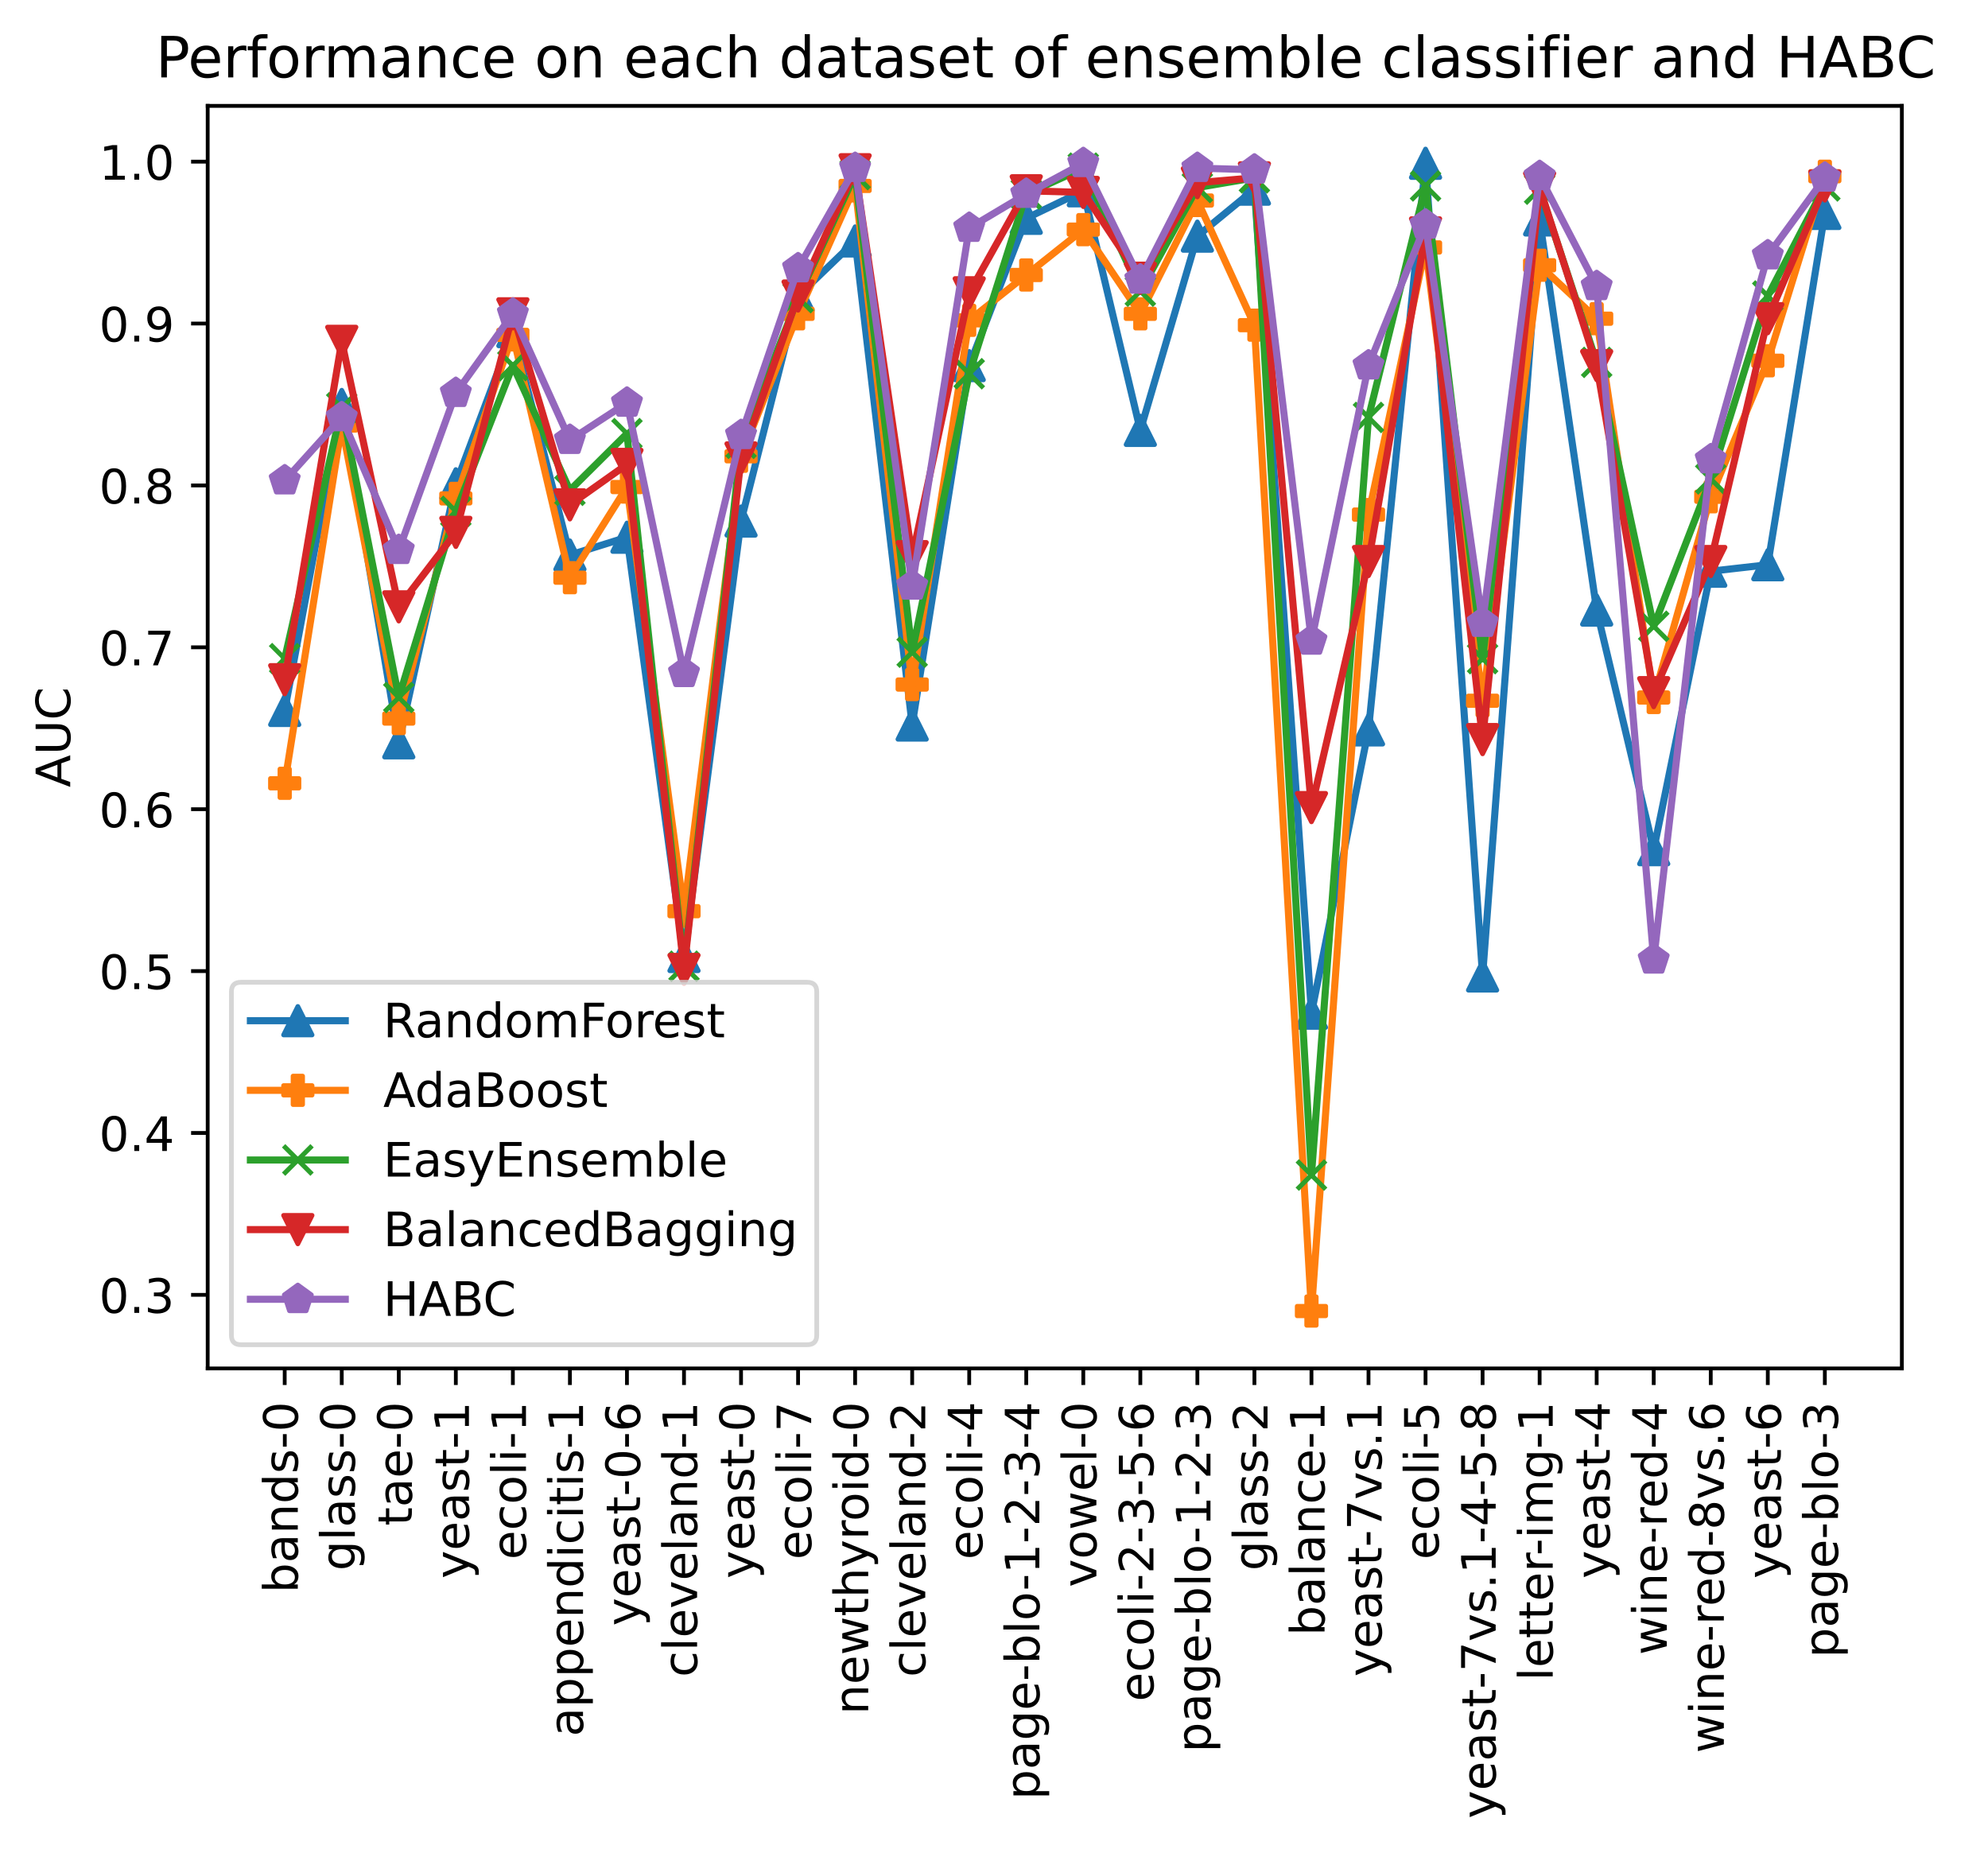 <?xml version="1.0" encoding="utf-8" standalone="no"?>
<!DOCTYPE svg PUBLIC "-//W3C//DTD SVG 1.1//EN"
  "http://www.w3.org/Graphics/SVG/1.1/DTD/svg11.dtd">
<!-- Created with matplotlib (https://matplotlib.org/) -->
<svg height="390.51pt" version="1.1" viewBox="0 0 419.062 390.51" width="419.062pt" xmlns="http://www.w3.org/2000/svg" xmlns:xlink="http://www.w3.org/1999/xlink">
 <defs>
  <style type="text/css">*{stroke-linecap:butt;stroke-linejoin:round;}</style>
 </defs>
 <g id="figure_1">
  <g id="patch_1">
   <path d="M 0 390.51 
L 419.062 390.51 
L 419.062 -0 
L 0 -0 
z
" style="fill:#ffffff;"/>
  </g>
  <g id="axes_1">
   <g id="patch_2">
    <path d="M 43.781 288.43 
L 400.901 288.43 
L 400.901 22.318 
L 43.781 22.318 
z
" style="fill:#ffffff;"/>
   </g>
   <g id="matplotlib.axis_1">
    <g id="xtick_1">
     <g id="line2d_1">
      <defs>
       <path d="M 0 0 
L 0 3.5 
" id="m262a63a6c6" style="stroke:#000000;stroke-width:0.8;"/>
      </defs>
      <g>
       <use style="stroke:#000000;stroke-width:0.8;" x="60.014" xlink:href="#m262a63a6c6" y="288.43"/>
      </g>
     </g>
     <g id="text_1">
      <!-- bands-0 -->
      <g transform="translate(62.773 335.772)rotate(-90)scale(0.1 -0.1)">
       <defs>
        <path d="M 48.688 27.297 
Q 48.688 37.203 44.609 42.844 
Q 40.531 48.484 33.406 48.484 
Q 26.266 48.484 22.188 42.844 
Q 18.109 37.203 18.109 27.297 
Q 18.109 17.391 22.188 11.75 
Q 26.266 6.109 33.406 6.109 
Q 40.531 6.109 44.609 11.75 
Q 48.688 17.391 48.688 27.297 
z
M 18.109 46.391 
Q 20.953 51.266 25.266 53.625 
Q 29.594 56 35.594 56 
Q 45.562 56 51.781 48.094 
Q 58.016 40.188 58.016 27.297 
Q 58.016 14.406 51.781 6.484 
Q 45.562 -1.422 35.594 -1.422 
Q 29.594 -1.422 25.266 0.953 
Q 20.953 3.328 18.109 8.203 
L 18.109 0 
L 9.078 0 
L 9.078 75.984 
L 18.109 75.984 
z
" id="DejaVuSans-98"/>
        <path d="M 34.281 27.484 
Q 23.391 27.484 19.188 25 
Q 14.984 22.516 14.984 16.5 
Q 14.984 11.719 18.141 8.906 
Q 21.297 6.109 26.703 6.109 
Q 34.188 6.109 38.703 11.406 
Q 43.219 16.703 43.219 25.484 
L 43.219 27.484 
z
M 52.203 31.203 
L 52.203 0 
L 43.219 0 
L 43.219 8.297 
Q 40.141 3.328 35.547 0.953 
Q 30.953 -1.422 24.312 -1.422 
Q 15.922 -1.422 10.953 3.297 
Q 6 8.016 6 15.922 
Q 6 25.141 12.172 29.828 
Q 18.359 34.516 30.609 34.516 
L 43.219 34.516 
L 43.219 35.406 
Q 43.219 41.609 39.141 45 
Q 35.062 48.391 27.688 48.391 
Q 23 48.391 18.547 47.266 
Q 14.109 46.141 10.016 43.891 
L 10.016 52.203 
Q 14.938 54.109 19.578 55.047 
Q 24.219 56 28.609 56 
Q 40.484 56 46.344 49.844 
Q 52.203 43.703 52.203 31.203 
z
" id="DejaVuSans-97"/>
        <path d="M 54.891 33.016 
L 54.891 0 
L 45.906 0 
L 45.906 32.719 
Q 45.906 40.484 42.875 44.328 
Q 39.844 48.188 33.797 48.188 
Q 26.516 48.188 22.312 43.547 
Q 18.109 38.922 18.109 30.906 
L 18.109 0 
L 9.078 0 
L 9.078 54.688 
L 18.109 54.688 
L 18.109 46.188 
Q 21.344 51.125 25.703 53.562 
Q 30.078 56 35.797 56 
Q 45.219 56 50.047 50.172 
Q 54.891 44.344 54.891 33.016 
z
" id="DejaVuSans-110"/>
        <path d="M 45.406 46.391 
L 45.406 75.984 
L 54.391 75.984 
L 54.391 0 
L 45.406 0 
L 45.406 8.203 
Q 42.578 3.328 38.25 0.953 
Q 33.938 -1.422 27.875 -1.422 
Q 17.969 -1.422 11.734 6.484 
Q 5.516 14.406 5.516 27.297 
Q 5.516 40.188 11.734 48.094 
Q 17.969 56 27.875 56 
Q 33.938 56 38.25 53.625 
Q 42.578 51.266 45.406 46.391 
z
M 14.797 27.297 
Q 14.797 17.391 18.875 11.75 
Q 22.953 6.109 30.078 6.109 
Q 37.203 6.109 41.297 11.75 
Q 45.406 17.391 45.406 27.297 
Q 45.406 37.203 41.297 42.844 
Q 37.203 48.484 30.078 48.484 
Q 22.953 48.484 18.875 42.844 
Q 14.797 37.203 14.797 27.297 
z
" id="DejaVuSans-100"/>
        <path d="M 44.281 53.078 
L 44.281 44.578 
Q 40.484 46.531 36.375 47.5 
Q 32.281 48.484 27.875 48.484 
Q 21.188 48.484 17.844 46.438 
Q 14.5 44.391 14.5 40.281 
Q 14.5 37.156 16.891 35.375 
Q 19.281 33.594 26.516 31.984 
L 29.594 31.297 
Q 39.156 29.25 43.188 25.516 
Q 47.219 21.781 47.219 15.094 
Q 47.219 7.469 41.188 3.016 
Q 35.156 -1.422 24.609 -1.422 
Q 20.219 -1.422 15.453 -0.562 
Q 10.688 0.297 5.422 2 
L 5.422 11.281 
Q 10.406 8.688 15.234 7.391 
Q 20.062 6.109 24.812 6.109 
Q 31.156 6.109 34.562 8.281 
Q 37.984 10.453 37.984 14.406 
Q 37.984 18.062 35.516 20.016 
Q 33.062 21.969 24.703 23.781 
L 21.578 24.516 
Q 13.234 26.266 9.516 29.906 
Q 5.812 33.547 5.812 39.891 
Q 5.812 47.609 11.281 51.797 
Q 16.75 56 26.812 56 
Q 31.781 56 36.172 55.266 
Q 40.578 54.547 44.281 53.078 
z
" id="DejaVuSans-115"/>
        <path d="M 4.891 31.391 
L 31.203 31.391 
L 31.203 23.391 
L 4.891 23.391 
z
" id="DejaVuSans-45"/>
        <path d="M 31.781 66.406 
Q 24.172 66.406 20.328 58.906 
Q 16.5 51.422 16.5 36.375 
Q 16.5 21.391 20.328 13.891 
Q 24.172 6.391 31.781 6.391 
Q 39.453 6.391 43.281 13.891 
Q 47.125 21.391 47.125 36.375 
Q 47.125 51.422 43.281 58.906 
Q 39.453 66.406 31.781 66.406 
z
M 31.781 74.219 
Q 44.047 74.219 50.516 64.516 
Q 56.984 54.828 56.984 36.375 
Q 56.984 17.969 50.516 8.266 
Q 44.047 -1.422 31.781 -1.422 
Q 19.531 -1.422 13.062 8.266 
Q 6.594 17.969 6.594 36.375 
Q 6.594 54.828 13.062 64.516 
Q 19.531 74.219 31.781 74.219 
z
" id="DejaVuSans-48"/>
       </defs>
       <use xlink:href="#DejaVuSans-98"/>
       <use x="63.477" xlink:href="#DejaVuSans-97"/>
       <use x="124.756" xlink:href="#DejaVuSans-110"/>
       <use x="188.135" xlink:href="#DejaVuSans-100"/>
       <use x="251.611" xlink:href="#DejaVuSans-115"/>
       <use x="303.711" xlink:href="#DejaVuSans-45"/>
       <use x="339.795" xlink:href="#DejaVuSans-48"/>
      </g>
     </g>
    </g>
    <g id="xtick_2">
     <g id="line2d_2">
      <g>
       <use style="stroke:#000000;stroke-width:0.8;" x="72.038" xlink:href="#m262a63a6c6" y="288.43"/>
      </g>
     </g>
     <g id="text_2">
      <!-- glass-0 -->
      <g transform="translate(74.798 331.074)rotate(-90)scale(0.1 -0.1)">
       <defs>
        <path d="M 45.406 27.984 
Q 45.406 37.75 41.375 43.109 
Q 37.359 48.484 30.078 48.484 
Q 22.859 48.484 18.828 43.109 
Q 14.797 37.75 14.797 27.984 
Q 14.797 18.266 18.828 12.891 
Q 22.859 7.516 30.078 7.516 
Q 37.359 7.516 41.375 12.891 
Q 45.406 18.266 45.406 27.984 
z
M 54.391 6.781 
Q 54.391 -7.172 48.188 -13.984 
Q 42 -20.797 29.203 -20.797 
Q 24.469 -20.797 20.266 -20.094 
Q 16.062 -19.391 12.109 -17.922 
L 12.109 -9.188 
Q 16.062 -11.328 19.922 -12.344 
Q 23.781 -13.375 27.781 -13.375 
Q 36.625 -13.375 41.016 -8.766 
Q 45.406 -4.156 45.406 5.172 
L 45.406 9.625 
Q 42.625 4.781 38.281 2.391 
Q 33.938 0 27.875 0 
Q 17.828 0 11.672 7.656 
Q 5.516 15.328 5.516 27.984 
Q 5.516 40.672 11.672 48.328 
Q 17.828 56 27.875 56 
Q 33.938 56 38.281 53.609 
Q 42.625 51.219 45.406 46.391 
L 45.406 54.688 
L 54.391 54.688 
z
" id="DejaVuSans-103"/>
        <path d="M 9.422 75.984 
L 18.406 75.984 
L 18.406 0 
L 9.422 0 
z
" id="DejaVuSans-108"/>
       </defs>
       <use xlink:href="#DejaVuSans-103"/>
       <use x="63.477" xlink:href="#DejaVuSans-108"/>
       <use x="91.26" xlink:href="#DejaVuSans-97"/>
       <use x="152.539" xlink:href="#DejaVuSans-115"/>
       <use x="204.639" xlink:href="#DejaVuSans-115"/>
       <use x="256.738" xlink:href="#DejaVuSans-45"/>
       <use x="292.822" xlink:href="#DejaVuSans-48"/>
      </g>
     </g>
    </g>
    <g id="xtick_3">
     <g id="line2d_3">
      <g>
       <use style="stroke:#000000;stroke-width:0.8;" x="84.062" xlink:href="#m262a63a6c6" y="288.43"/>
      </g>
     </g>
     <g id="text_3">
      <!-- tae-0 -->
      <g transform="translate(86.822 321.602)rotate(-90)scale(0.1 -0.1)">
       <defs>
        <path d="M 18.312 70.219 
L 18.312 54.688 
L 36.812 54.688 
L 36.812 47.703 
L 18.312 47.703 
L 18.312 18.016 
Q 18.312 11.328 20.141 9.422 
Q 21.969 7.516 27.594 7.516 
L 36.812 7.516 
L 36.812 0 
L 27.594 0 
Q 17.188 0 13.234 3.875 
Q 9.281 7.766 9.281 18.016 
L 9.281 47.703 
L 2.688 47.703 
L 2.688 54.688 
L 9.281 54.688 
L 9.281 70.219 
z
" id="DejaVuSans-116"/>
        <path d="M 56.203 29.594 
L 56.203 25.203 
L 14.891 25.203 
Q 15.484 15.922 20.484 11.062 
Q 25.484 6.203 34.422 6.203 
Q 39.594 6.203 44.453 7.469 
Q 49.312 8.734 54.109 11.281 
L 54.109 2.781 
Q 49.266 0.734 44.188 -0.344 
Q 39.109 -1.422 33.891 -1.422 
Q 20.797 -1.422 13.156 6.188 
Q 5.516 13.812 5.516 26.812 
Q 5.516 40.234 12.766 48.109 
Q 20.016 56 32.328 56 
Q 43.359 56 49.781 48.891 
Q 56.203 41.797 56.203 29.594 
z
M 47.219 32.234 
Q 47.125 39.594 43.094 43.984 
Q 39.062 48.391 32.422 48.391 
Q 24.906 48.391 20.391 44.141 
Q 15.875 39.891 15.188 32.172 
z
" id="DejaVuSans-101"/>
       </defs>
       <use xlink:href="#DejaVuSans-116"/>
       <use x="39.209" xlink:href="#DejaVuSans-97"/>
       <use x="100.488" xlink:href="#DejaVuSans-101"/>
       <use x="162.012" xlink:href="#DejaVuSans-45"/>
       <use x="198.096" xlink:href="#DejaVuSans-48"/>
      </g>
     </g>
    </g>
    <g id="xtick_4">
     <g id="line2d_4">
      <g>
       <use style="stroke:#000000;stroke-width:0.8;" x="96.087" xlink:href="#m262a63a6c6" y="288.43"/>
      </g>
     </g>
     <g id="text_4">
      <!-- yeast-1 -->
      <g transform="translate(98.846 332.73)rotate(-90)scale(0.1 -0.1)">
       <defs>
        <path d="M 32.172 -5.078 
Q 28.375 -14.844 24.75 -17.812 
Q 21.141 -20.797 15.094 -20.797 
L 7.906 -20.797 
L 7.906 -13.281 
L 13.188 -13.281 
Q 16.891 -13.281 18.938 -11.516 
Q 21 -9.766 23.484 -3.219 
L 25.094 0.875 
L 2.984 54.688 
L 12.5 54.688 
L 29.594 11.922 
L 46.688 54.688 
L 56.203 54.688 
z
" id="DejaVuSans-121"/>
        <path d="M 12.406 8.297 
L 28.516 8.297 
L 28.516 63.922 
L 10.984 60.406 
L 10.984 69.391 
L 28.422 72.906 
L 38.281 72.906 
L 38.281 8.297 
L 54.391 8.297 
L 54.391 0 
L 12.406 0 
z
" id="DejaVuSans-49"/>
       </defs>
       <use xlink:href="#DejaVuSans-121"/>
       <use x="59.18" xlink:href="#DejaVuSans-101"/>
       <use x="120.703" xlink:href="#DejaVuSans-97"/>
       <use x="181.982" xlink:href="#DejaVuSans-115"/>
       <use x="234.082" xlink:href="#DejaVuSans-116"/>
       <use x="273.291" xlink:href="#DejaVuSans-45"/>
       <use x="309.375" xlink:href="#DejaVuSans-49"/>
      </g>
     </g>
    </g>
    <g id="xtick_5">
     <g id="line2d_5">
      <g>
       <use style="stroke:#000000;stroke-width:0.8;" x="108.111" xlink:href="#m262a63a6c6" y="288.43"/>
      </g>
     </g>
     <g id="text_5">
      <!-- ecoli-1 -->
      <g transform="translate(110.87 328.727)rotate(-90)scale(0.1 -0.1)">
       <defs>
        <path d="M 48.781 52.594 
L 48.781 44.188 
Q 44.969 46.297 41.141 47.344 
Q 37.312 48.391 33.406 48.391 
Q 24.656 48.391 19.812 42.844 
Q 14.984 37.312 14.984 27.297 
Q 14.984 17.281 19.812 11.734 
Q 24.656 6.203 33.406 6.203 
Q 37.312 6.203 41.141 7.25 
Q 44.969 8.297 48.781 10.406 
L 48.781 2.094 
Q 45.016 0.344 40.984 -0.531 
Q 36.969 -1.422 32.422 -1.422 
Q 20.062 -1.422 12.781 6.344 
Q 5.516 14.109 5.516 27.297 
Q 5.516 40.672 12.859 48.328 
Q 20.219 56 33.016 56 
Q 37.156 56 41.109 55.141 
Q 45.062 54.297 48.781 52.594 
z
" id="DejaVuSans-99"/>
        <path d="M 30.609 48.391 
Q 23.391 48.391 19.188 42.75 
Q 14.984 37.109 14.984 27.297 
Q 14.984 17.484 19.156 11.844 
Q 23.344 6.203 30.609 6.203 
Q 37.797 6.203 41.984 11.859 
Q 46.188 17.531 46.188 27.297 
Q 46.188 37.016 41.984 42.703 
Q 37.797 48.391 30.609 48.391 
z
M 30.609 56 
Q 42.328 56 49.016 48.375 
Q 55.719 40.766 55.719 27.297 
Q 55.719 13.875 49.016 6.219 
Q 42.328 -1.422 30.609 -1.422 
Q 18.844 -1.422 12.172 6.219 
Q 5.516 13.875 5.516 27.297 
Q 5.516 40.766 12.172 48.375 
Q 18.844 56 30.609 56 
z
" id="DejaVuSans-111"/>
        <path d="M 9.422 54.688 
L 18.406 54.688 
L 18.406 0 
L 9.422 0 
z
M 9.422 75.984 
L 18.406 75.984 
L 18.406 64.594 
L 9.422 64.594 
z
" id="DejaVuSans-105"/>
       </defs>
       <use xlink:href="#DejaVuSans-101"/>
       <use x="61.523" xlink:href="#DejaVuSans-99"/>
       <use x="116.504" xlink:href="#DejaVuSans-111"/>
       <use x="177.686" xlink:href="#DejaVuSans-108"/>
       <use x="205.469" xlink:href="#DejaVuSans-105"/>
       <use x="233.252" xlink:href="#DejaVuSans-45"/>
       <use x="269.336" xlink:href="#DejaVuSans-49"/>
      </g>
     </g>
    </g>
    <g id="xtick_6">
     <g id="line2d_6">
      <g>
       <use style="stroke:#000000;stroke-width:0.8;" x="120.135" xlink:href="#m262a63a6c6" y="288.43"/>
      </g>
     </g>
     <g id="text_6">
      <!-- appendicitis-1 -->
      <g transform="translate(122.895 366.027)rotate(-90)scale(0.1 -0.1)">
       <defs>
        <path d="M 18.109 8.203 
L 18.109 -20.797 
L 9.078 -20.797 
L 9.078 54.688 
L 18.109 54.688 
L 18.109 46.391 
Q 20.953 51.266 25.266 53.625 
Q 29.594 56 35.594 56 
Q 45.562 56 51.781 48.094 
Q 58.016 40.188 58.016 27.297 
Q 58.016 14.406 51.781 6.484 
Q 45.562 -1.422 35.594 -1.422 
Q 29.594 -1.422 25.266 0.953 
Q 20.953 3.328 18.109 8.203 
z
M 48.688 27.297 
Q 48.688 37.203 44.609 42.844 
Q 40.531 48.484 33.406 48.484 
Q 26.266 48.484 22.188 42.844 
Q 18.109 37.203 18.109 27.297 
Q 18.109 17.391 22.188 11.75 
Q 26.266 6.109 33.406 6.109 
Q 40.531 6.109 44.609 11.75 
Q 48.688 17.391 48.688 27.297 
z
" id="DejaVuSans-112"/>
       </defs>
       <use xlink:href="#DejaVuSans-97"/>
       <use x="61.279" xlink:href="#DejaVuSans-112"/>
       <use x="124.756" xlink:href="#DejaVuSans-112"/>
       <use x="188.232" xlink:href="#DejaVuSans-101"/>
       <use x="249.756" xlink:href="#DejaVuSans-110"/>
       <use x="313.135" xlink:href="#DejaVuSans-100"/>
       <use x="376.611" xlink:href="#DejaVuSans-105"/>
       <use x="404.395" xlink:href="#DejaVuSans-99"/>
       <use x="459.375" xlink:href="#DejaVuSans-105"/>
       <use x="487.158" xlink:href="#DejaVuSans-116"/>
       <use x="526.367" xlink:href="#DejaVuSans-105"/>
       <use x="554.15" xlink:href="#DejaVuSans-115"/>
       <use x="606.25" xlink:href="#DejaVuSans-45"/>
       <use x="642.334" xlink:href="#DejaVuSans-49"/>
      </g>
     </g>
    </g>
    <g id="xtick_7">
     <g id="line2d_7">
      <g>
       <use style="stroke:#000000;stroke-width:0.8;" x="132.159" xlink:href="#m262a63a6c6" y="288.43"/>
      </g>
     </g>
     <g id="text_7">
      <!-- yeast-0-6 -->
      <g transform="translate(134.919 342.7)rotate(-90)scale(0.1 -0.1)">
       <defs>
        <path d="M 33.016 40.375 
Q 26.375 40.375 22.484 35.828 
Q 18.609 31.297 18.609 23.391 
Q 18.609 15.531 22.484 10.953 
Q 26.375 6.391 33.016 6.391 
Q 39.656 6.391 43.531 10.953 
Q 47.406 15.531 47.406 23.391 
Q 47.406 31.297 43.531 35.828 
Q 39.656 40.375 33.016 40.375 
z
M 52.594 71.297 
L 52.594 62.312 
Q 48.875 64.062 45.094 64.984 
Q 41.312 65.922 37.594 65.922 
Q 27.828 65.922 22.672 59.328 
Q 17.531 52.734 16.797 39.406 
Q 19.672 43.656 24.016 45.922 
Q 28.375 48.188 33.594 48.188 
Q 44.578 48.188 50.953 41.516 
Q 57.328 34.859 57.328 23.391 
Q 57.328 12.156 50.688 5.359 
Q 44.047 -1.422 33.016 -1.422 
Q 20.359 -1.422 13.672 8.266 
Q 6.984 17.969 6.984 36.375 
Q 6.984 53.656 15.188 63.938 
Q 23.391 74.219 37.203 74.219 
Q 40.922 74.219 44.703 73.484 
Q 48.484 72.75 52.594 71.297 
z
" id="DejaVuSans-54"/>
       </defs>
       <use xlink:href="#DejaVuSans-121"/>
       <use x="59.18" xlink:href="#DejaVuSans-101"/>
       <use x="120.703" xlink:href="#DejaVuSans-97"/>
       <use x="181.982" xlink:href="#DejaVuSans-115"/>
       <use x="234.082" xlink:href="#DejaVuSans-116"/>
       <use x="273.291" xlink:href="#DejaVuSans-45"/>
       <use x="309.375" xlink:href="#DejaVuSans-48"/>
       <use x="372.998" xlink:href="#DejaVuSans-45"/>
       <use x="409.082" xlink:href="#DejaVuSans-54"/>
      </g>
     </g>
    </g>
    <g id="xtick_8">
     <g id="line2d_8">
      <g>
       <use style="stroke:#000000;stroke-width:0.8;" x="144.184" xlink:href="#m262a63a6c6" y="288.43"/>
      </g>
     </g>
     <g id="text_8">
      <!-- cleveland-1 -->
      <g transform="translate(146.943 353.494)rotate(-90)scale(0.1 -0.1)">
       <defs>
        <path d="M 2.984 54.688 
L 12.5 54.688 
L 29.594 8.797 
L 46.688 54.688 
L 56.203 54.688 
L 35.688 0 
L 23.484 0 
z
" id="DejaVuSans-118"/>
       </defs>
       <use xlink:href="#DejaVuSans-99"/>
       <use x="54.98" xlink:href="#DejaVuSans-108"/>
       <use x="82.764" xlink:href="#DejaVuSans-101"/>
       <use x="144.287" xlink:href="#DejaVuSans-118"/>
       <use x="203.467" xlink:href="#DejaVuSans-101"/>
       <use x="264.99" xlink:href="#DejaVuSans-108"/>
       <use x="292.773" xlink:href="#DejaVuSans-97"/>
       <use x="354.053" xlink:href="#DejaVuSans-110"/>
       <use x="417.432" xlink:href="#DejaVuSans-100"/>
       <use x="480.908" xlink:href="#DejaVuSans-45"/>
       <use x="516.992" xlink:href="#DejaVuSans-49"/>
      </g>
     </g>
    </g>
    <g id="xtick_9">
     <g id="line2d_9">
      <g>
       <use style="stroke:#000000;stroke-width:0.8;" x="156.208" xlink:href="#m262a63a6c6" y="288.43"/>
      </g>
     </g>
     <g id="text_9">
      <!-- yeast-0 -->
      <g transform="translate(158.967 332.73)rotate(-90)scale(0.1 -0.1)">
       <use xlink:href="#DejaVuSans-121"/>
       <use x="59.18" xlink:href="#DejaVuSans-101"/>
       <use x="120.703" xlink:href="#DejaVuSans-97"/>
       <use x="181.982" xlink:href="#DejaVuSans-115"/>
       <use x="234.082" xlink:href="#DejaVuSans-116"/>
       <use x="273.291" xlink:href="#DejaVuSans-45"/>
       <use x="309.375" xlink:href="#DejaVuSans-48"/>
      </g>
     </g>
    </g>
    <g id="xtick_10">
     <g id="line2d_10">
      <g>
       <use style="stroke:#000000;stroke-width:0.8;" x="168.232" xlink:href="#m262a63a6c6" y="288.43"/>
      </g>
     </g>
     <g id="text_10">
      <!-- ecoli-7 -->
      <g transform="translate(170.992 328.727)rotate(-90)scale(0.1 -0.1)">
       <defs>
        <path d="M 8.203 72.906 
L 55.078 72.906 
L 55.078 68.703 
L 28.609 0 
L 18.312 0 
L 43.219 64.594 
L 8.203 64.594 
z
" id="DejaVuSans-55"/>
       </defs>
       <use xlink:href="#DejaVuSans-101"/>
       <use x="61.523" xlink:href="#DejaVuSans-99"/>
       <use x="116.504" xlink:href="#DejaVuSans-111"/>
       <use x="177.686" xlink:href="#DejaVuSans-108"/>
       <use x="205.469" xlink:href="#DejaVuSans-105"/>
       <use x="233.252" xlink:href="#DejaVuSans-45"/>
       <use x="269.336" xlink:href="#DejaVuSans-55"/>
      </g>
     </g>
    </g>
    <g id="xtick_11">
     <g id="line2d_11">
      <g>
       <use style="stroke:#000000;stroke-width:0.8;" x="180.256" xlink:href="#m262a63a6c6" y="288.43"/>
      </g>
     </g>
     <g id="text_11">
      <!-- newthyroid-0 -->
      <g transform="translate(183.016 361.377)rotate(-90)scale(0.1 -0.1)">
       <defs>
        <path d="M 4.203 54.688 
L 13.188 54.688 
L 24.422 12.016 
L 35.594 54.688 
L 46.188 54.688 
L 57.422 12.016 
L 68.609 54.688 
L 77.594 54.688 
L 63.281 0 
L 52.688 0 
L 40.922 44.828 
L 29.109 0 
L 18.5 0 
z
" id="DejaVuSans-119"/>
        <path d="M 54.891 33.016 
L 54.891 0 
L 45.906 0 
L 45.906 32.719 
Q 45.906 40.484 42.875 44.328 
Q 39.844 48.188 33.797 48.188 
Q 26.516 48.188 22.312 43.547 
Q 18.109 38.922 18.109 30.906 
L 18.109 0 
L 9.078 0 
L 9.078 75.984 
L 18.109 75.984 
L 18.109 46.188 
Q 21.344 51.125 25.703 53.562 
Q 30.078 56 35.797 56 
Q 45.219 56 50.047 50.172 
Q 54.891 44.344 54.891 33.016 
z
" id="DejaVuSans-104"/>
        <path d="M 41.109 46.297 
Q 39.594 47.172 37.812 47.578 
Q 36.031 48 33.891 48 
Q 26.266 48 22.188 43.047 
Q 18.109 38.094 18.109 28.812 
L 18.109 0 
L 9.078 0 
L 9.078 54.688 
L 18.109 54.688 
L 18.109 46.188 
Q 20.953 51.172 25.484 53.578 
Q 30.031 56 36.531 56 
Q 37.453 56 38.578 55.875 
Q 39.703 55.766 41.062 55.516 
z
" id="DejaVuSans-114"/>
       </defs>
       <use xlink:href="#DejaVuSans-110"/>
       <use x="63.379" xlink:href="#DejaVuSans-101"/>
       <use x="124.902" xlink:href="#DejaVuSans-119"/>
       <use x="206.689" xlink:href="#DejaVuSans-116"/>
       <use x="245.898" xlink:href="#DejaVuSans-104"/>
       <use x="309.277" xlink:href="#DejaVuSans-121"/>
       <use x="368.457" xlink:href="#DejaVuSans-114"/>
       <use x="407.32" xlink:href="#DejaVuSans-111"/>
       <use x="468.502" xlink:href="#DejaVuSans-105"/>
       <use x="496.285" xlink:href="#DejaVuSans-100"/>
       <use x="559.762" xlink:href="#DejaVuSans-45"/>
       <use x="595.846" xlink:href="#DejaVuSans-48"/>
      </g>
     </g>
    </g>
    <g id="xtick_12">
     <g id="line2d_12">
      <g>
       <use style="stroke:#000000;stroke-width:0.8;" x="192.281" xlink:href="#m262a63a6c6" y="288.43"/>
      </g>
     </g>
     <g id="text_12">
      <!-- cleveland-2 -->
      <g transform="translate(195.04 353.494)rotate(-90)scale(0.1 -0.1)">
       <defs>
        <path d="M 19.188 8.297 
L 53.609 8.297 
L 53.609 0 
L 7.328 0 
L 7.328 8.297 
Q 12.938 14.109 22.625 23.891 
Q 32.328 33.688 34.812 36.531 
Q 39.547 41.844 41.422 45.531 
Q 43.312 49.219 43.312 52.781 
Q 43.312 58.594 39.234 62.25 
Q 35.156 65.922 28.609 65.922 
Q 23.969 65.922 18.812 64.312 
Q 13.672 62.703 7.812 59.422 
L 7.812 69.391 
Q 13.766 71.781 18.938 73 
Q 24.125 74.219 28.422 74.219 
Q 39.75 74.219 46.484 68.547 
Q 53.219 62.891 53.219 53.422 
Q 53.219 48.922 51.531 44.891 
Q 49.859 40.875 45.406 35.406 
Q 44.188 33.984 37.641 27.219 
Q 31.109 20.453 19.188 8.297 
z
" id="DejaVuSans-50"/>
       </defs>
       <use xlink:href="#DejaVuSans-99"/>
       <use x="54.98" xlink:href="#DejaVuSans-108"/>
       <use x="82.764" xlink:href="#DejaVuSans-101"/>
       <use x="144.287" xlink:href="#DejaVuSans-118"/>
       <use x="203.467" xlink:href="#DejaVuSans-101"/>
       <use x="264.99" xlink:href="#DejaVuSans-108"/>
       <use x="292.773" xlink:href="#DejaVuSans-97"/>
       <use x="354.053" xlink:href="#DejaVuSans-110"/>
       <use x="417.432" xlink:href="#DejaVuSans-100"/>
       <use x="480.908" xlink:href="#DejaVuSans-45"/>
       <use x="516.992" xlink:href="#DejaVuSans-50"/>
      </g>
     </g>
    </g>
    <g id="xtick_13">
     <g id="line2d_13">
      <g>
       <use style="stroke:#000000;stroke-width:0.8;" x="204.305" xlink:href="#m262a63a6c6" y="288.43"/>
      </g>
     </g>
     <g id="text_13">
      <!-- ecoli-4 -->
      <g transform="translate(207.064 328.727)rotate(-90)scale(0.1 -0.1)">
       <defs>
        <path d="M 37.797 64.312 
L 12.891 25.391 
L 37.797 25.391 
z
M 35.203 72.906 
L 47.609 72.906 
L 47.609 25.391 
L 58.016 25.391 
L 58.016 17.188 
L 47.609 17.188 
L 47.609 0 
L 37.797 0 
L 37.797 17.188 
L 4.891 17.188 
L 4.891 26.703 
z
" id="DejaVuSans-52"/>
       </defs>
       <use xlink:href="#DejaVuSans-101"/>
       <use x="61.523" xlink:href="#DejaVuSans-99"/>
       <use x="116.504" xlink:href="#DejaVuSans-111"/>
       <use x="177.686" xlink:href="#DejaVuSans-108"/>
       <use x="205.469" xlink:href="#DejaVuSans-105"/>
       <use x="233.252" xlink:href="#DejaVuSans-45"/>
       <use x="269.336" xlink:href="#DejaVuSans-52"/>
      </g>
     </g>
    </g>
    <g id="xtick_14">
     <g id="line2d_14">
      <g>
       <use style="stroke:#000000;stroke-width:0.8;" x="216.329" xlink:href="#m262a63a6c6" y="288.43"/>
      </g>
     </g>
     <g id="text_14">
      <!-- page-blo-1-2-3-4 -->
      <g transform="translate(219.089 379.33)rotate(-90)scale(0.1 -0.1)">
       <defs>
        <path d="M 40.578 39.312 
Q 47.656 37.797 51.625 33 
Q 55.609 28.219 55.609 21.188 
Q 55.609 10.406 48.188 4.484 
Q 40.766 -1.422 27.094 -1.422 
Q 22.516 -1.422 17.656 -0.516 
Q 12.797 0.391 7.625 2.203 
L 7.625 11.719 
Q 11.719 9.328 16.594 8.109 
Q 21.484 6.891 26.812 6.891 
Q 36.078 6.891 40.938 10.547 
Q 45.797 14.203 45.797 21.188 
Q 45.797 27.641 41.281 31.266 
Q 36.766 34.906 28.719 34.906 
L 20.219 34.906 
L 20.219 43.016 
L 29.109 43.016 
Q 36.375 43.016 40.234 45.922 
Q 44.094 48.828 44.094 54.297 
Q 44.094 59.906 40.109 62.906 
Q 36.141 65.922 28.719 65.922 
Q 24.656 65.922 20.016 65.031 
Q 15.375 64.156 9.812 62.312 
L 9.812 71.094 
Q 15.438 72.656 20.344 73.438 
Q 25.25 74.219 29.594 74.219 
Q 40.828 74.219 47.359 69.109 
Q 53.906 64.016 53.906 55.328 
Q 53.906 49.266 50.438 45.094 
Q 46.969 40.922 40.578 39.312 
z
" id="DejaVuSans-51"/>
       </defs>
       <use xlink:href="#DejaVuSans-112"/>
       <use x="63.477" xlink:href="#DejaVuSans-97"/>
       <use x="124.756" xlink:href="#DejaVuSans-103"/>
       <use x="188.232" xlink:href="#DejaVuSans-101"/>
       <use x="249.756" xlink:href="#DejaVuSans-45"/>
       <use x="285.84" xlink:href="#DejaVuSans-98"/>
       <use x="349.316" xlink:href="#DejaVuSans-108"/>
       <use x="377.1" xlink:href="#DejaVuSans-111"/>
       <use x="440.156" xlink:href="#DejaVuSans-45"/>
       <use x="476.24" xlink:href="#DejaVuSans-49"/>
       <use x="539.863" xlink:href="#DejaVuSans-45"/>
       <use x="575.947" xlink:href="#DejaVuSans-50"/>
       <use x="639.57" xlink:href="#DejaVuSans-45"/>
       <use x="675.654" xlink:href="#DejaVuSans-51"/>
       <use x="739.277" xlink:href="#DejaVuSans-45"/>
       <use x="775.361" xlink:href="#DejaVuSans-52"/>
      </g>
     </g>
    </g>
    <g id="xtick_15">
     <g id="line2d_15">
      <g>
       <use style="stroke:#000000;stroke-width:0.8;" x="228.353" xlink:href="#m262a63a6c6" y="288.43"/>
      </g>
     </g>
     <g id="text_15">
      <!-- vowel-0 -->
      <g transform="translate(231.113 334.547)rotate(-90)scale(0.1 -0.1)">
       <use xlink:href="#DejaVuSans-118"/>
       <use x="59.18" xlink:href="#DejaVuSans-111"/>
       <use x="120.361" xlink:href="#DejaVuSans-119"/>
       <use x="202.148" xlink:href="#DejaVuSans-101"/>
       <use x="263.672" xlink:href="#DejaVuSans-108"/>
       <use x="291.455" xlink:href="#DejaVuSans-45"/>
       <use x="327.539" xlink:href="#DejaVuSans-48"/>
      </g>
     </g>
    </g>
    <g id="xtick_16">
     <g id="line2d_16">
      <g>
       <use style="stroke:#000000;stroke-width:0.8;" x="240.378" xlink:href="#m262a63a6c6" y="288.43"/>
      </g>
     </g>
     <g id="text_16">
      <!-- ecoli-2-3-5-6 -->
      <g transform="translate(243.137 358.638)rotate(-90)scale(0.1 -0.1)">
       <defs>
        <path d="M 10.797 72.906 
L 49.516 72.906 
L 49.516 64.594 
L 19.828 64.594 
L 19.828 46.734 
Q 21.969 47.469 24.109 47.828 
Q 26.266 48.188 28.422 48.188 
Q 40.625 48.188 47.75 41.5 
Q 54.891 34.812 54.891 23.391 
Q 54.891 11.625 47.562 5.094 
Q 40.234 -1.422 26.906 -1.422 
Q 22.312 -1.422 17.547 -0.641 
Q 12.797 0.141 7.719 1.703 
L 7.719 11.625 
Q 12.109 9.234 16.797 8.062 
Q 21.484 6.891 26.703 6.891 
Q 35.156 6.891 40.078 11.328 
Q 45.016 15.766 45.016 23.391 
Q 45.016 31 40.078 35.438 
Q 35.156 39.891 26.703 39.891 
Q 22.75 39.891 18.812 39.016 
Q 14.891 38.141 10.797 36.281 
z
" id="DejaVuSans-53"/>
       </defs>
       <use xlink:href="#DejaVuSans-101"/>
       <use x="61.523" xlink:href="#DejaVuSans-99"/>
       <use x="116.504" xlink:href="#DejaVuSans-111"/>
       <use x="177.686" xlink:href="#DejaVuSans-108"/>
       <use x="205.469" xlink:href="#DejaVuSans-105"/>
       <use x="233.252" xlink:href="#DejaVuSans-45"/>
       <use x="269.336" xlink:href="#DejaVuSans-50"/>
       <use x="332.959" xlink:href="#DejaVuSans-45"/>
       <use x="369.043" xlink:href="#DejaVuSans-51"/>
       <use x="432.666" xlink:href="#DejaVuSans-45"/>
       <use x="468.75" xlink:href="#DejaVuSans-53"/>
       <use x="532.373" xlink:href="#DejaVuSans-45"/>
       <use x="568.457" xlink:href="#DejaVuSans-54"/>
      </g>
     </g>
    </g>
    <g id="xtick_17">
     <g id="line2d_17">
      <g>
       <use style="stroke:#000000;stroke-width:0.8;" x="252.402" xlink:href="#m262a63a6c6" y="288.43"/>
      </g>
     </g>
     <g id="text_17">
      <!-- page-blo-1-2-3 -->
      <g transform="translate(255.161 369.36)rotate(-90)scale(0.1 -0.1)">
       <use xlink:href="#DejaVuSans-112"/>
       <use x="63.477" xlink:href="#DejaVuSans-97"/>
       <use x="124.756" xlink:href="#DejaVuSans-103"/>
       <use x="188.232" xlink:href="#DejaVuSans-101"/>
       <use x="249.756" xlink:href="#DejaVuSans-45"/>
       <use x="285.84" xlink:href="#DejaVuSans-98"/>
       <use x="349.316" xlink:href="#DejaVuSans-108"/>
       <use x="377.1" xlink:href="#DejaVuSans-111"/>
       <use x="440.156" xlink:href="#DejaVuSans-45"/>
       <use x="476.24" xlink:href="#DejaVuSans-49"/>
       <use x="539.863" xlink:href="#DejaVuSans-45"/>
       <use x="575.947" xlink:href="#DejaVuSans-50"/>
       <use x="639.57" xlink:href="#DejaVuSans-45"/>
       <use x="675.654" xlink:href="#DejaVuSans-51"/>
      </g>
     </g>
    </g>
    <g id="xtick_18">
     <g id="line2d_18">
      <g>
       <use style="stroke:#000000;stroke-width:0.8;" x="264.426" xlink:href="#m262a63a6c6" y="288.43"/>
      </g>
     </g>
     <g id="text_18">
      <!-- glass-2 -->
      <g transform="translate(267.185 331.074)rotate(-90)scale(0.1 -0.1)">
       <use xlink:href="#DejaVuSans-103"/>
       <use x="63.477" xlink:href="#DejaVuSans-108"/>
       <use x="91.26" xlink:href="#DejaVuSans-97"/>
       <use x="152.539" xlink:href="#DejaVuSans-115"/>
       <use x="204.639" xlink:href="#DejaVuSans-115"/>
       <use x="256.738" xlink:href="#DejaVuSans-45"/>
       <use x="292.822" xlink:href="#DejaVuSans-50"/>
      </g>
     </g>
    </g>
    <g id="xtick_19">
     <g id="line2d_19">
      <g>
       <use style="stroke:#000000;stroke-width:0.8;" x="276.45" xlink:href="#m262a63a6c6" y="288.43"/>
      </g>
     </g>
     <g id="text_19">
      <!-- balance-1 -->
      <g transform="translate(279.21 344.772)rotate(-90)scale(0.1 -0.1)">
       <use xlink:href="#DejaVuSans-98"/>
       <use x="63.477" xlink:href="#DejaVuSans-97"/>
       <use x="124.756" xlink:href="#DejaVuSans-108"/>
       <use x="152.539" xlink:href="#DejaVuSans-97"/>
       <use x="213.818" xlink:href="#DejaVuSans-110"/>
       <use x="277.197" xlink:href="#DejaVuSans-99"/>
       <use x="332.178" xlink:href="#DejaVuSans-101"/>
       <use x="393.701" xlink:href="#DejaVuSans-45"/>
       <use x="429.785" xlink:href="#DejaVuSans-49"/>
      </g>
     </g>
    </g>
    <g id="xtick_20">
     <g id="line2d_20">
      <g>
       <use style="stroke:#000000;stroke-width:0.8;" x="288.475" xlink:href="#m262a63a6c6" y="288.43"/>
      </g>
     </g>
     <g id="text_20">
      <!-- yeast-7vs.1 -->
      <g transform="translate(291.234 353.399)rotate(-90)scale(0.1 -0.1)">
       <defs>
        <path d="M 10.688 12.406 
L 21 12.406 
L 21 0 
L 10.688 0 
z
" id="DejaVuSans-46"/>
       </defs>
       <use xlink:href="#DejaVuSans-121"/>
       <use x="59.18" xlink:href="#DejaVuSans-101"/>
       <use x="120.703" xlink:href="#DejaVuSans-97"/>
       <use x="181.982" xlink:href="#DejaVuSans-115"/>
       <use x="234.082" xlink:href="#DejaVuSans-116"/>
       <use x="273.291" xlink:href="#DejaVuSans-45"/>
       <use x="309.375" xlink:href="#DejaVuSans-55"/>
       <use x="372.998" xlink:href="#DejaVuSans-118"/>
       <use x="432.178" xlink:href="#DejaVuSans-115"/>
       <use x="484.277" xlink:href="#DejaVuSans-46"/>
       <use x="516.064" xlink:href="#DejaVuSans-49"/>
      </g>
     </g>
    </g>
    <g id="xtick_21">
     <g id="line2d_21">
      <g>
       <use style="stroke:#000000;stroke-width:0.8;" x="300.499" xlink:href="#m262a63a6c6" y="288.43"/>
      </g>
     </g>
     <g id="text_21">
      <!-- ecoli-5 -->
      <g transform="translate(303.258 328.727)rotate(-90)scale(0.1 -0.1)">
       <use xlink:href="#DejaVuSans-101"/>
       <use x="61.523" xlink:href="#DejaVuSans-99"/>
       <use x="116.504" xlink:href="#DejaVuSans-111"/>
       <use x="177.686" xlink:href="#DejaVuSans-108"/>
       <use x="205.469" xlink:href="#DejaVuSans-105"/>
       <use x="233.252" xlink:href="#DejaVuSans-45"/>
       <use x="269.336" xlink:href="#DejaVuSans-53"/>
      </g>
     </g>
    </g>
    <g id="xtick_22">
     <g id="line2d_22">
      <g>
       <use style="stroke:#000000;stroke-width:0.8;" x="312.523" xlink:href="#m262a63a6c6" y="288.43"/>
      </g>
     </g>
     <g id="text_22">
      <!-- yeast-7vs.1-4-5-8 -->
      <g transform="translate(315.282 383.31)rotate(-90)scale(0.1 -0.1)">
       <defs>
        <path d="M 31.781 34.625 
Q 24.75 34.625 20.719 30.859 
Q 16.703 27.094 16.703 20.516 
Q 16.703 13.922 20.719 10.156 
Q 24.75 6.391 31.781 6.391 
Q 38.812 6.391 42.859 10.172 
Q 46.922 13.969 46.922 20.516 
Q 46.922 27.094 42.891 30.859 
Q 38.875 34.625 31.781 34.625 
z
M 21.922 38.812 
Q 15.578 40.375 12.031 44.719 
Q 8.5 49.078 8.5 55.328 
Q 8.5 64.062 14.719 69.141 
Q 20.953 74.219 31.781 74.219 
Q 42.672 74.219 48.875 69.141 
Q 55.078 64.062 55.078 55.328 
Q 55.078 49.078 51.531 44.719 
Q 48 40.375 41.703 38.812 
Q 48.828 37.156 52.797 32.312 
Q 56.781 27.484 56.781 20.516 
Q 56.781 9.906 50.312 4.234 
Q 43.844 -1.422 31.781 -1.422 
Q 19.734 -1.422 13.25 4.234 
Q 6.781 9.906 6.781 20.516 
Q 6.781 27.484 10.781 32.312 
Q 14.797 37.156 21.922 38.812 
z
M 18.312 54.391 
Q 18.312 48.734 21.844 45.562 
Q 25.391 42.391 31.781 42.391 
Q 38.141 42.391 41.719 45.562 
Q 45.312 48.734 45.312 54.391 
Q 45.312 60.062 41.719 63.234 
Q 38.141 66.406 31.781 66.406 
Q 25.391 66.406 21.844 63.234 
Q 18.312 60.062 18.312 54.391 
z
" id="DejaVuSans-56"/>
       </defs>
       <use xlink:href="#DejaVuSans-121"/>
       <use x="59.18" xlink:href="#DejaVuSans-101"/>
       <use x="120.703" xlink:href="#DejaVuSans-97"/>
       <use x="181.982" xlink:href="#DejaVuSans-115"/>
       <use x="234.082" xlink:href="#DejaVuSans-116"/>
       <use x="273.291" xlink:href="#DejaVuSans-45"/>
       <use x="309.375" xlink:href="#DejaVuSans-55"/>
       <use x="372.998" xlink:href="#DejaVuSans-118"/>
       <use x="432.178" xlink:href="#DejaVuSans-115"/>
       <use x="484.277" xlink:href="#DejaVuSans-46"/>
       <use x="516.064" xlink:href="#DejaVuSans-49"/>
       <use x="579.688" xlink:href="#DejaVuSans-45"/>
       <use x="615.771" xlink:href="#DejaVuSans-52"/>
       <use x="679.395" xlink:href="#DejaVuSans-45"/>
       <use x="715.479" xlink:href="#DejaVuSans-53"/>
       <use x="779.102" xlink:href="#DejaVuSans-45"/>
       <use x="815.186" xlink:href="#DejaVuSans-56"/>
      </g>
     </g>
    </g>
    <g id="xtick_23">
     <g id="line2d_23">
      <g>
       <use style="stroke:#000000;stroke-width:0.8;" x="324.547" xlink:href="#m262a63a6c6" y="288.43"/>
      </g>
     </g>
     <g id="text_23">
      <!-- letter-img-1 -->
      <g transform="translate(327.307 354.274)rotate(-90)scale(0.1 -0.1)">
       <defs>
        <path d="M 52 44.188 
Q 55.375 50.25 60.062 53.125 
Q 64.75 56 71.094 56 
Q 79.641 56 84.281 50.016 
Q 88.922 44.047 88.922 33.016 
L 88.922 0 
L 79.891 0 
L 79.891 32.719 
Q 79.891 40.578 77.094 44.375 
Q 74.312 48.188 68.609 48.188 
Q 61.625 48.188 57.562 43.547 
Q 53.516 38.922 53.516 30.906 
L 53.516 0 
L 44.484 0 
L 44.484 32.719 
Q 44.484 40.625 41.703 44.406 
Q 38.922 48.188 33.109 48.188 
Q 26.219 48.188 22.156 43.531 
Q 18.109 38.875 18.109 30.906 
L 18.109 0 
L 9.078 0 
L 9.078 54.688 
L 18.109 54.688 
L 18.109 46.188 
Q 21.188 51.219 25.484 53.609 
Q 29.781 56 35.688 56 
Q 41.656 56 45.828 52.969 
Q 50 49.953 52 44.188 
z
" id="DejaVuSans-109"/>
       </defs>
       <use xlink:href="#DejaVuSans-108"/>
       <use x="27.783" xlink:href="#DejaVuSans-101"/>
       <use x="89.307" xlink:href="#DejaVuSans-116"/>
       <use x="128.516" xlink:href="#DejaVuSans-116"/>
       <use x="167.725" xlink:href="#DejaVuSans-101"/>
       <use x="229.248" xlink:href="#DejaVuSans-114"/>
       <use x="263.986" xlink:href="#DejaVuSans-45"/>
       <use x="300.07" xlink:href="#DejaVuSans-105"/>
       <use x="327.854" xlink:href="#DejaVuSans-109"/>
       <use x="425.266" xlink:href="#DejaVuSans-103"/>
       <use x="488.742" xlink:href="#DejaVuSans-45"/>
       <use x="524.826" xlink:href="#DejaVuSans-49"/>
      </g>
     </g>
    </g>
    <g id="xtick_24">
     <g id="line2d_24">
      <g>
       <use style="stroke:#000000;stroke-width:0.8;" x="336.572" xlink:href="#m262a63a6c6" y="288.43"/>
      </g>
     </g>
     <g id="text_24">
      <!-- yeast-4 -->
      <g transform="translate(339.331 332.73)rotate(-90)scale(0.1 -0.1)">
       <use xlink:href="#DejaVuSans-121"/>
       <use x="59.18" xlink:href="#DejaVuSans-101"/>
       <use x="120.703" xlink:href="#DejaVuSans-97"/>
       <use x="181.982" xlink:href="#DejaVuSans-115"/>
       <use x="234.082" xlink:href="#DejaVuSans-116"/>
       <use x="273.291" xlink:href="#DejaVuSans-45"/>
       <use x="309.375" xlink:href="#DejaVuSans-52"/>
      </g>
     </g>
    </g>
    <g id="xtick_25">
     <g id="line2d_25">
      <g>
       <use style="stroke:#000000;stroke-width:0.8;" x="348.596" xlink:href="#m262a63a6c6" y="288.43"/>
      </g>
     </g>
     <g id="text_25">
      <!-- wine-red-4 -->
      <g transform="translate(351.355 348.843)rotate(-90)scale(0.1 -0.1)">
       <use xlink:href="#DejaVuSans-119"/>
       <use x="81.787" xlink:href="#DejaVuSans-105"/>
       <use x="109.57" xlink:href="#DejaVuSans-110"/>
       <use x="172.949" xlink:href="#DejaVuSans-101"/>
       <use x="234.473" xlink:href="#DejaVuSans-45"/>
       <use x="270.557" xlink:href="#DejaVuSans-114"/>
       <use x="309.42" xlink:href="#DejaVuSans-101"/>
       <use x="370.943" xlink:href="#DejaVuSans-100"/>
       <use x="434.42" xlink:href="#DejaVuSans-45"/>
       <use x="470.504" xlink:href="#DejaVuSans-52"/>
      </g>
     </g>
    </g>
    <g id="xtick_26">
     <g id="line2d_26">
      <g>
       <use style="stroke:#000000;stroke-width:0.8;" x="360.62" xlink:href="#m262a63a6c6" y="288.43"/>
      </g>
     </g>
     <g id="text_26">
      <!-- wine-red-8vs.6 -->
      <g transform="translate(363.379 369.511)rotate(-90)scale(0.1 -0.1)">
       <use xlink:href="#DejaVuSans-119"/>
       <use x="81.787" xlink:href="#DejaVuSans-105"/>
       <use x="109.57" xlink:href="#DejaVuSans-110"/>
       <use x="172.949" xlink:href="#DejaVuSans-101"/>
       <use x="234.473" xlink:href="#DejaVuSans-45"/>
       <use x="270.557" xlink:href="#DejaVuSans-114"/>
       <use x="309.42" xlink:href="#DejaVuSans-101"/>
       <use x="370.943" xlink:href="#DejaVuSans-100"/>
       <use x="434.42" xlink:href="#DejaVuSans-45"/>
       <use x="470.504" xlink:href="#DejaVuSans-56"/>
       <use x="534.127" xlink:href="#DejaVuSans-118"/>
       <use x="593.307" xlink:href="#DejaVuSans-115"/>
       <use x="645.406" xlink:href="#DejaVuSans-46"/>
       <use x="677.193" xlink:href="#DejaVuSans-54"/>
      </g>
     </g>
    </g>
    <g id="xtick_27">
     <g id="line2d_27">
      <g>
       <use style="stroke:#000000;stroke-width:0.8;" x="372.644" xlink:href="#m262a63a6c6" y="288.43"/>
      </g>
     </g>
     <g id="text_27">
      <!-- yeast-6 -->
      <g transform="translate(375.404 332.73)rotate(-90)scale(0.1 -0.1)">
       <use xlink:href="#DejaVuSans-121"/>
       <use x="59.18" xlink:href="#DejaVuSans-101"/>
       <use x="120.703" xlink:href="#DejaVuSans-97"/>
       <use x="181.982" xlink:href="#DejaVuSans-115"/>
       <use x="234.082" xlink:href="#DejaVuSans-116"/>
       <use x="273.291" xlink:href="#DejaVuSans-45"/>
       <use x="309.375" xlink:href="#DejaVuSans-54"/>
      </g>
     </g>
    </g>
    <g id="xtick_28">
     <g id="line2d_28">
      <g>
       <use style="stroke:#000000;stroke-width:0.8;" x="384.669" xlink:href="#m262a63a6c6" y="288.43"/>
      </g>
     </g>
     <g id="text_28">
      <!-- page-blo-3 -->
      <g transform="translate(387.428 349.419)rotate(-90)scale(0.1 -0.1)">
       <use xlink:href="#DejaVuSans-112"/>
       <use x="63.477" xlink:href="#DejaVuSans-97"/>
       <use x="124.756" xlink:href="#DejaVuSans-103"/>
       <use x="188.232" xlink:href="#DejaVuSans-101"/>
       <use x="249.756" xlink:href="#DejaVuSans-45"/>
       <use x="285.84" xlink:href="#DejaVuSans-98"/>
       <use x="349.316" xlink:href="#DejaVuSans-108"/>
       <use x="377.1" xlink:href="#DejaVuSans-111"/>
       <use x="440.156" xlink:href="#DejaVuSans-45"/>
       <use x="476.24" xlink:href="#DejaVuSans-51"/>
      </g>
     </g>
    </g>
   </g>
   <g id="matplotlib.axis_2">
    <g id="ytick_1">
     <g id="line2d_29">
      <defs>
       <path d="M 0 0 
L -3.5 0 
" id="me57b4cb938" style="stroke:#000000;stroke-width:0.8;"/>
      </defs>
      <g>
       <use style="stroke:#000000;stroke-width:0.8;" x="43.781" xlink:href="#me57b4cb938" y="272.922"/>
      </g>
     </g>
     <g id="text_29">
      <!-- 0.3 -->
      <g transform="translate(20.878 276.721)scale(0.1 -0.1)">
       <use xlink:href="#DejaVuSans-48"/>
       <use x="63.623" xlink:href="#DejaVuSans-46"/>
       <use x="95.41" xlink:href="#DejaVuSans-51"/>
      </g>
     </g>
    </g>
    <g id="ytick_2">
     <g id="line2d_30">
      <g>
       <use style="stroke:#000000;stroke-width:0.8;" x="43.781" xlink:href="#me57b4cb938" y="238.801"/>
      </g>
     </g>
     <g id="text_30">
      <!-- 0.4 -->
      <g transform="translate(20.878 242.6)scale(0.1 -0.1)">
       <use xlink:href="#DejaVuSans-48"/>
       <use x="63.623" xlink:href="#DejaVuSans-46"/>
       <use x="95.41" xlink:href="#DejaVuSans-52"/>
      </g>
     </g>
    </g>
    <g id="ytick_3">
     <g id="line2d_31">
      <g>
       <use style="stroke:#000000;stroke-width:0.8;" x="43.781" xlink:href="#me57b4cb938" y="204.679"/>
      </g>
     </g>
     <g id="text_31">
      <!-- 0.5 -->
      <g transform="translate(20.878 208.479)scale(0.1 -0.1)">
       <use xlink:href="#DejaVuSans-48"/>
       <use x="63.623" xlink:href="#DejaVuSans-46"/>
       <use x="95.41" xlink:href="#DejaVuSans-53"/>
      </g>
     </g>
    </g>
    <g id="ytick_4">
     <g id="line2d_32">
      <g>
       <use style="stroke:#000000;stroke-width:0.8;" x="43.781" xlink:href="#me57b4cb938" y="170.558"/>
      </g>
     </g>
     <g id="text_32">
      <!-- 0.6 -->
      <g transform="translate(20.878 174.357)scale(0.1 -0.1)">
       <use xlink:href="#DejaVuSans-48"/>
       <use x="63.623" xlink:href="#DejaVuSans-46"/>
       <use x="95.41" xlink:href="#DejaVuSans-54"/>
      </g>
     </g>
    </g>
    <g id="ytick_5">
     <g id="line2d_33">
      <g>
       <use style="stroke:#000000;stroke-width:0.8;" x="43.781" xlink:href="#me57b4cb938" y="136.437"/>
      </g>
     </g>
     <g id="text_33">
      <!-- 0.7 -->
      <g transform="translate(20.878 140.236)scale(0.1 -0.1)">
       <use xlink:href="#DejaVuSans-48"/>
       <use x="63.623" xlink:href="#DejaVuSans-46"/>
       <use x="95.41" xlink:href="#DejaVuSans-55"/>
      </g>
     </g>
    </g>
    <g id="ytick_6">
     <g id="line2d_34">
      <g>
       <use style="stroke:#000000;stroke-width:0.8;" x="43.781" xlink:href="#me57b4cb938" y="102.316"/>
      </g>
     </g>
     <g id="text_34">
      <!-- 0.8 -->
      <g transform="translate(20.878 106.115)scale(0.1 -0.1)">
       <use xlink:href="#DejaVuSans-48"/>
       <use x="63.623" xlink:href="#DejaVuSans-46"/>
       <use x="95.41" xlink:href="#DejaVuSans-56"/>
      </g>
     </g>
    </g>
    <g id="ytick_7">
     <g id="line2d_35">
      <g>
       <use style="stroke:#000000;stroke-width:0.8;" x="43.781" xlink:href="#me57b4cb938" y="68.194"/>
      </g>
     </g>
     <g id="text_35">
      <!-- 0.9 -->
      <g transform="translate(20.878 71.993)scale(0.1 -0.1)">
       <defs>
        <path d="M 10.984 1.516 
L 10.984 10.5 
Q 14.703 8.734 18.5 7.812 
Q 22.312 6.891 25.984 6.891 
Q 35.75 6.891 40.891 13.453 
Q 46.047 20.016 46.781 33.406 
Q 43.953 29.203 39.594 26.953 
Q 35.25 24.703 29.984 24.703 
Q 19.047 24.703 12.672 31.312 
Q 6.297 37.938 6.297 49.422 
Q 6.297 60.641 12.938 67.422 
Q 19.578 74.219 30.609 74.219 
Q 43.266 74.219 49.922 64.516 
Q 56.594 54.828 56.594 36.375 
Q 56.594 19.141 48.406 8.859 
Q 40.234 -1.422 26.422 -1.422 
Q 22.703 -1.422 18.891 -0.688 
Q 15.094 0.047 10.984 1.516 
z
M 30.609 32.422 
Q 37.25 32.422 41.125 36.953 
Q 45.016 41.5 45.016 49.422 
Q 45.016 57.281 41.125 61.844 
Q 37.25 66.406 30.609 66.406 
Q 23.969 66.406 20.094 61.844 
Q 16.219 57.281 16.219 49.422 
Q 16.219 41.5 20.094 36.953 
Q 23.969 32.422 30.609 32.422 
z
" id="DejaVuSans-57"/>
       </defs>
       <use xlink:href="#DejaVuSans-48"/>
       <use x="63.623" xlink:href="#DejaVuSans-46"/>
       <use x="95.41" xlink:href="#DejaVuSans-57"/>
      </g>
     </g>
    </g>
    <g id="ytick_8">
     <g id="line2d_36">
      <g>
       <use style="stroke:#000000;stroke-width:0.8;" x="43.781" xlink:href="#me57b4cb938" y="34.073"/>
      </g>
     </g>
     <g id="text_36">
      <!-- 1.0 -->
      <g transform="translate(20.878 37.872)scale(0.1 -0.1)">
       <use xlink:href="#DejaVuSans-49"/>
       <use x="63.623" xlink:href="#DejaVuSans-46"/>
       <use x="95.41" xlink:href="#DejaVuSans-48"/>
      </g>
     </g>
    </g>
    <g id="text_37">
     <!-- AUC -->
     <g transform="translate(14.798 165.945)rotate(-90)scale(0.1 -0.1)">
      <defs>
       <path d="M 34.188 63.188 
L 20.797 26.906 
L 47.609 26.906 
z
M 28.609 72.906 
L 39.797 72.906 
L 67.578 0 
L 57.328 0 
L 50.688 18.703 
L 17.828 18.703 
L 11.188 0 
L 0.781 0 
z
" id="DejaVuSans-65"/>
       <path d="M 8.688 72.906 
L 18.609 72.906 
L 18.609 28.609 
Q 18.609 16.891 22.844 11.734 
Q 27.094 6.594 36.625 6.594 
Q 46.094 6.594 50.344 11.734 
Q 54.594 16.891 54.594 28.609 
L 54.594 72.906 
L 64.5 72.906 
L 64.5 27.391 
Q 64.5 13.141 57.438 5.859 
Q 50.391 -1.422 36.625 -1.422 
Q 22.797 -1.422 15.734 5.859 
Q 8.688 13.141 8.688 27.391 
z
" id="DejaVuSans-85"/>
       <path d="M 64.406 67.281 
L 64.406 56.891 
Q 59.422 61.531 53.781 63.812 
Q 48.141 66.109 41.797 66.109 
Q 29.297 66.109 22.656 58.469 
Q 16.016 50.828 16.016 36.375 
Q 16.016 21.969 22.656 14.328 
Q 29.297 6.688 41.797 6.688 
Q 48.141 6.688 53.781 8.984 
Q 59.422 11.281 64.406 15.922 
L 64.406 5.609 
Q 59.234 2.094 53.438 0.328 
Q 47.656 -1.422 41.219 -1.422 
Q 24.656 -1.422 15.125 8.703 
Q 5.609 18.844 5.609 36.375 
Q 5.609 53.953 15.125 64.078 
Q 24.656 74.219 41.219 74.219 
Q 47.75 74.219 53.531 72.484 
Q 59.328 70.75 64.406 67.281 
z
" id="DejaVuSans-67"/>
      </defs>
      <use xlink:href="#DejaVuSans-65"/>
      <use x="68.408" xlink:href="#DejaVuSans-85"/>
      <use x="141.602" xlink:href="#DejaVuSans-67"/>
     </g>
    </g>
   </g>
   <g id="line2d_37">
    <path clip-path="url(#p1c3b39e233)" d="M 60.014 149.744 
L 72.038 85.255 
L 84.062 156.568 
L 96.087 101.974 
L 108.111 69.9 
L 120.135 116.988 
L 132.159 113.234 
L 144.184 201.608 
L 156.208 109.822 
L 168.232 62.394 
L 180.256 50.792 
L 192.281 152.815 
L 204.305 77.066 
L 216.329 46.015 
L 228.353 40.215 
L 240.378 90.714 
L 252.402 49.769 
L 264.426 39.874 
L 276.45 213.551 
L 288.475 153.839 
L 300.499 34.414 
L 312.523 205.703 
L 324.547 46.357 
L 336.572 128.589 
L 348.596 179.088 
L 360.62 120.4 
L 372.644 119.035 
L 384.669 44.992 
" style="fill:none;stroke:#1f77b4;stroke-linecap:square;stroke-width:1.5;"/>
    <defs>
     <path d="M 0 -3 
L -3 3 
L 3 3 
z
" id="m23cf16a3f8" style="stroke:#1f77b4;stroke-linejoin:miter;"/>
    </defs>
    <g clip-path="url(#p1c3b39e233)">
     <use style="fill:#1f77b4;stroke:#1f77b4;stroke-linejoin:miter;" x="60.014" xlink:href="#m23cf16a3f8" y="149.744"/>
     <use style="fill:#1f77b4;stroke:#1f77b4;stroke-linejoin:miter;" x="72.038" xlink:href="#m23cf16a3f8" y="85.255"/>
     <use style="fill:#1f77b4;stroke:#1f77b4;stroke-linejoin:miter;" x="84.062" xlink:href="#m23cf16a3f8" y="156.568"/>
     <use style="fill:#1f77b4;stroke:#1f77b4;stroke-linejoin:miter;" x="96.087" xlink:href="#m23cf16a3f8" y="101.974"/>
     <use style="fill:#1f77b4;stroke:#1f77b4;stroke-linejoin:miter;" x="108.111" xlink:href="#m23cf16a3f8" y="69.9"/>
     <use style="fill:#1f77b4;stroke:#1f77b4;stroke-linejoin:miter;" x="120.135" xlink:href="#m23cf16a3f8" y="116.988"/>
     <use style="fill:#1f77b4;stroke:#1f77b4;stroke-linejoin:miter;" x="132.159" xlink:href="#m23cf16a3f8" y="113.234"/>
     <use style="fill:#1f77b4;stroke:#1f77b4;stroke-linejoin:miter;" x="144.184" xlink:href="#m23cf16a3f8" y="201.608"/>
     <use style="fill:#1f77b4;stroke:#1f77b4;stroke-linejoin:miter;" x="156.208" xlink:href="#m23cf16a3f8" y="109.822"/>
     <use style="fill:#1f77b4;stroke:#1f77b4;stroke-linejoin:miter;" x="168.232" xlink:href="#m23cf16a3f8" y="62.394"/>
     <use style="fill:#1f77b4;stroke:#1f77b4;stroke-linejoin:miter;" x="180.256" xlink:href="#m23cf16a3f8" y="50.792"/>
     <use style="fill:#1f77b4;stroke:#1f77b4;stroke-linejoin:miter;" x="192.281" xlink:href="#m23cf16a3f8" y="152.815"/>
     <use style="fill:#1f77b4;stroke:#1f77b4;stroke-linejoin:miter;" x="204.305" xlink:href="#m23cf16a3f8" y="77.066"/>
     <use style="fill:#1f77b4;stroke:#1f77b4;stroke-linejoin:miter;" x="216.329" xlink:href="#m23cf16a3f8" y="46.015"/>
     <use style="fill:#1f77b4;stroke:#1f77b4;stroke-linejoin:miter;" x="228.353" xlink:href="#m23cf16a3f8" y="40.215"/>
     <use style="fill:#1f77b4;stroke:#1f77b4;stroke-linejoin:miter;" x="240.378" xlink:href="#m23cf16a3f8" y="90.714"/>
     <use style="fill:#1f77b4;stroke:#1f77b4;stroke-linejoin:miter;" x="252.402" xlink:href="#m23cf16a3f8" y="49.769"/>
     <use style="fill:#1f77b4;stroke:#1f77b4;stroke-linejoin:miter;" x="264.426" xlink:href="#m23cf16a3f8" y="39.874"/>
     <use style="fill:#1f77b4;stroke:#1f77b4;stroke-linejoin:miter;" x="276.45" xlink:href="#m23cf16a3f8" y="213.551"/>
     <use style="fill:#1f77b4;stroke:#1f77b4;stroke-linejoin:miter;" x="288.475" xlink:href="#m23cf16a3f8" y="153.839"/>
     <use style="fill:#1f77b4;stroke:#1f77b4;stroke-linejoin:miter;" x="300.499" xlink:href="#m23cf16a3f8" y="34.414"/>
     <use style="fill:#1f77b4;stroke:#1f77b4;stroke-linejoin:miter;" x="312.523" xlink:href="#m23cf16a3f8" y="205.703"/>
     <use style="fill:#1f77b4;stroke:#1f77b4;stroke-linejoin:miter;" x="324.547" xlink:href="#m23cf16a3f8" y="46.357"/>
     <use style="fill:#1f77b4;stroke:#1f77b4;stroke-linejoin:miter;" x="336.572" xlink:href="#m23cf16a3f8" y="128.589"/>
     <use style="fill:#1f77b4;stroke:#1f77b4;stroke-linejoin:miter;" x="348.596" xlink:href="#m23cf16a3f8" y="179.088"/>
     <use style="fill:#1f77b4;stroke:#1f77b4;stroke-linejoin:miter;" x="360.62" xlink:href="#m23cf16a3f8" y="120.4"/>
     <use style="fill:#1f77b4;stroke:#1f77b4;stroke-linejoin:miter;" x="372.644" xlink:href="#m23cf16a3f8" y="119.035"/>
     <use style="fill:#1f77b4;stroke:#1f77b4;stroke-linejoin:miter;" x="384.669" xlink:href="#m23cf16a3f8" y="44.992"/>
    </g>
   </g>
   <g id="line2d_38">
    <path clip-path="url(#p1c3b39e233)" d="M 60.014 165.099 
L 72.038 89.691 
L 84.062 151.45 
L 96.087 105.045 
L 108.111 70.583 
L 120.135 121.765 
L 132.159 102.657 
L 144.184 192.055 
L 156.208 96.174 
L 168.232 66.147 
L 180.256 39.191 
L 192.281 144.285 
L 204.305 67.512 
L 216.329 57.958 
L 228.353 48.404 
L 240.378 66.147 
L 252.402 42.262 
L 264.426 68.535 
L 276.45 276.334 
L 288.475 108.457 
L 300.499 52.157 
L 312.523 147.697 
L 324.547 55.911 
L 336.572 67.171 
L 348.596 147.014 
L 360.62 104.704 
L 372.644 76.042 
L 384.669 37.144 
" style="fill:none;stroke:#ff7f0e;stroke-linecap:square;stroke-width:1.5;"/>
    <defs>
     <path d="M -1 3 
L 1 3 
L 1 1 
L 3 1 
L 3 -1 
L 1 -1 
L 1 -3 
L -1 -3 
L -1 -1 
L -3 -1 
L -3 1 
L -1 1 
z
" id="m606c8e85fb" style="stroke:#ff7f0e;stroke-linejoin:miter;"/>
    </defs>
    <g clip-path="url(#p1c3b39e233)">
     <use style="fill:#ff7f0e;stroke:#ff7f0e;stroke-linejoin:miter;" x="60.014" xlink:href="#m606c8e85fb" y="165.099"/>
     <use style="fill:#ff7f0e;stroke:#ff7f0e;stroke-linejoin:miter;" x="72.038" xlink:href="#m606c8e85fb" y="89.691"/>
     <use style="fill:#ff7f0e;stroke:#ff7f0e;stroke-linejoin:miter;" x="84.062" xlink:href="#m606c8e85fb" y="151.45"/>
     <use style="fill:#ff7f0e;stroke:#ff7f0e;stroke-linejoin:miter;" x="96.087" xlink:href="#m606c8e85fb" y="105.045"/>
     <use style="fill:#ff7f0e;stroke:#ff7f0e;stroke-linejoin:miter;" x="108.111" xlink:href="#m606c8e85fb" y="70.583"/>
     <use style="fill:#ff7f0e;stroke:#ff7f0e;stroke-linejoin:miter;" x="120.135" xlink:href="#m606c8e85fb" y="121.765"/>
     <use style="fill:#ff7f0e;stroke:#ff7f0e;stroke-linejoin:miter;" x="132.159" xlink:href="#m606c8e85fb" y="102.657"/>
     <use style="fill:#ff7f0e;stroke:#ff7f0e;stroke-linejoin:miter;" x="144.184" xlink:href="#m606c8e85fb" y="192.055"/>
     <use style="fill:#ff7f0e;stroke:#ff7f0e;stroke-linejoin:miter;" x="156.208" xlink:href="#m606c8e85fb" y="96.174"/>
     <use style="fill:#ff7f0e;stroke:#ff7f0e;stroke-linejoin:miter;" x="168.232" xlink:href="#m606c8e85fb" y="66.147"/>
     <use style="fill:#ff7f0e;stroke:#ff7f0e;stroke-linejoin:miter;" x="180.256" xlink:href="#m606c8e85fb" y="39.191"/>
     <use style="fill:#ff7f0e;stroke:#ff7f0e;stroke-linejoin:miter;" x="192.281" xlink:href="#m606c8e85fb" y="144.285"/>
     <use style="fill:#ff7f0e;stroke:#ff7f0e;stroke-linejoin:miter;" x="204.305" xlink:href="#m606c8e85fb" y="67.512"/>
     <use style="fill:#ff7f0e;stroke:#ff7f0e;stroke-linejoin:miter;" x="216.329" xlink:href="#m606c8e85fb" y="57.958"/>
     <use style="fill:#ff7f0e;stroke:#ff7f0e;stroke-linejoin:miter;" x="228.353" xlink:href="#m606c8e85fb" y="48.404"/>
     <use style="fill:#ff7f0e;stroke:#ff7f0e;stroke-linejoin:miter;" x="240.378" xlink:href="#m606c8e85fb" y="66.147"/>
     <use style="fill:#ff7f0e;stroke:#ff7f0e;stroke-linejoin:miter;" x="252.402" xlink:href="#m606c8e85fb" y="42.262"/>
     <use style="fill:#ff7f0e;stroke:#ff7f0e;stroke-linejoin:miter;" x="264.426" xlink:href="#m606c8e85fb" y="68.535"/>
     <use style="fill:#ff7f0e;stroke:#ff7f0e;stroke-linejoin:miter;" x="276.45" xlink:href="#m606c8e85fb" y="276.334"/>
     <use style="fill:#ff7f0e;stroke:#ff7f0e;stroke-linejoin:miter;" x="288.475" xlink:href="#m606c8e85fb" y="108.457"/>
     <use style="fill:#ff7f0e;stroke:#ff7f0e;stroke-linejoin:miter;" x="300.499" xlink:href="#m606c8e85fb" y="52.157"/>
     <use style="fill:#ff7f0e;stroke:#ff7f0e;stroke-linejoin:miter;" x="312.523" xlink:href="#m606c8e85fb" y="147.697"/>
     <use style="fill:#ff7f0e;stroke:#ff7f0e;stroke-linejoin:miter;" x="324.547" xlink:href="#m606c8e85fb" y="55.911"/>
     <use style="fill:#ff7f0e;stroke:#ff7f0e;stroke-linejoin:miter;" x="336.572" xlink:href="#m606c8e85fb" y="67.171"/>
     <use style="fill:#ff7f0e;stroke:#ff7f0e;stroke-linejoin:miter;" x="348.596" xlink:href="#m606c8e85fb" y="147.014"/>
     <use style="fill:#ff7f0e;stroke:#ff7f0e;stroke-linejoin:miter;" x="360.62" xlink:href="#m606c8e85fb" y="104.704"/>
     <use style="fill:#ff7f0e;stroke:#ff7f0e;stroke-linejoin:miter;" x="372.644" xlink:href="#m606c8e85fb" y="76.042"/>
     <use style="fill:#ff7f0e;stroke:#ff7f0e;stroke-linejoin:miter;" x="384.669" xlink:href="#m606c8e85fb" y="37.144"/>
    </g>
   </g>
   <g id="line2d_39">
    <path clip-path="url(#p1c3b39e233)" d="M 60.014 138.825 
L 72.038 85.937 
L 84.062 147.014 
L 96.087 107.775 
L 108.111 77.066 
L 120.135 103.339 
L 132.159 91.397 
L 144.184 203.656 
L 156.208 93.444 
L 168.232 62.735 
L 180.256 36.803 
L 192.281 137.46 
L 204.305 78.772 
L 216.329 40.897 
L 228.353 35.438 
L 240.378 61.37 
L 252.402 39.532 
L 264.426 37.485 
L 276.45 247.672 
L 288.475 87.985 
L 300.499 39.191 
L 312.523 138.825 
L 324.547 39.874 
L 336.572 76.383 
L 348.596 132.001 
L 360.62 100.951 
L 372.644 62.394 
L 384.669 39.191 
" style="fill:none;stroke:#2ca02c;stroke-linecap:square;stroke-width:1.5;"/>
    <defs>
     <path d="M -3 3 
L 3 -3 
M -3 -3 
L 3 3 
" id="m89eec6cfb9" style="stroke:#2ca02c;"/>
    </defs>
    <g clip-path="url(#p1c3b39e233)">
     <use style="fill:#2ca02c;stroke:#2ca02c;" x="60.014" xlink:href="#m89eec6cfb9" y="138.825"/>
     <use style="fill:#2ca02c;stroke:#2ca02c;" x="72.038" xlink:href="#m89eec6cfb9" y="85.937"/>
     <use style="fill:#2ca02c;stroke:#2ca02c;" x="84.062" xlink:href="#m89eec6cfb9" y="147.014"/>
     <use style="fill:#2ca02c;stroke:#2ca02c;" x="96.087" xlink:href="#m89eec6cfb9" y="107.775"/>
     <use style="fill:#2ca02c;stroke:#2ca02c;" x="108.111" xlink:href="#m89eec6cfb9" y="77.066"/>
     <use style="fill:#2ca02c;stroke:#2ca02c;" x="120.135" xlink:href="#m89eec6cfb9" y="103.339"/>
     <use style="fill:#2ca02c;stroke:#2ca02c;" x="132.159" xlink:href="#m89eec6cfb9" y="91.397"/>
     <use style="fill:#2ca02c;stroke:#2ca02c;" x="144.184" xlink:href="#m89eec6cfb9" y="203.656"/>
     <use style="fill:#2ca02c;stroke:#2ca02c;" x="156.208" xlink:href="#m89eec6cfb9" y="93.444"/>
     <use style="fill:#2ca02c;stroke:#2ca02c;" x="168.232" xlink:href="#m89eec6cfb9" y="62.735"/>
     <use style="fill:#2ca02c;stroke:#2ca02c;" x="180.256" xlink:href="#m89eec6cfb9" y="36.803"/>
     <use style="fill:#2ca02c;stroke:#2ca02c;" x="192.281" xlink:href="#m89eec6cfb9" y="137.46"/>
     <use style="fill:#2ca02c;stroke:#2ca02c;" x="204.305" xlink:href="#m89eec6cfb9" y="78.772"/>
     <use style="fill:#2ca02c;stroke:#2ca02c;" x="216.329" xlink:href="#m89eec6cfb9" y="40.897"/>
     <use style="fill:#2ca02c;stroke:#2ca02c;" x="228.353" xlink:href="#m89eec6cfb9" y="35.438"/>
     <use style="fill:#2ca02c;stroke:#2ca02c;" x="240.378" xlink:href="#m89eec6cfb9" y="61.37"/>
     <use style="fill:#2ca02c;stroke:#2ca02c;" x="252.402" xlink:href="#m89eec6cfb9" y="39.532"/>
     <use style="fill:#2ca02c;stroke:#2ca02c;" x="264.426" xlink:href="#m89eec6cfb9" y="37.485"/>
     <use style="fill:#2ca02c;stroke:#2ca02c;" x="276.45" xlink:href="#m89eec6cfb9" y="247.672"/>
     <use style="fill:#2ca02c;stroke:#2ca02c;" x="288.475" xlink:href="#m89eec6cfb9" y="87.985"/>
     <use style="fill:#2ca02c;stroke:#2ca02c;" x="300.499" xlink:href="#m89eec6cfb9" y="39.191"/>
     <use style="fill:#2ca02c;stroke:#2ca02c;" x="312.523" xlink:href="#m89eec6cfb9" y="138.825"/>
     <use style="fill:#2ca02c;stroke:#2ca02c;" x="324.547" xlink:href="#m89eec6cfb9" y="39.874"/>
     <use style="fill:#2ca02c;stroke:#2ca02c;" x="336.572" xlink:href="#m89eec6cfb9" y="76.383"/>
     <use style="fill:#2ca02c;stroke:#2ca02c;" x="348.596" xlink:href="#m89eec6cfb9" y="132.001"/>
     <use style="fill:#2ca02c;stroke:#2ca02c;" x="360.62" xlink:href="#m89eec6cfb9" y="100.951"/>
     <use style="fill:#2ca02c;stroke:#2ca02c;" x="372.644" xlink:href="#m89eec6cfb9" y="62.394"/>
     <use style="fill:#2ca02c;stroke:#2ca02c;" x="384.669" xlink:href="#m89eec6cfb9" y="39.191"/>
    </g>
   </g>
   <g id="line2d_40">
    <path clip-path="url(#p1c3b39e233)" d="M 60.014 143.261 
L 72.038 71.948 
L 84.062 127.906 
L 96.087 112.211 
L 108.111 66.147 
L 120.135 106.41 
L 132.159 97.88 
L 144.184 204.338 
L 156.208 96.515 
L 168.232 62.394 
L 180.256 35.779 
L 192.281 117.329 
L 204.305 61.711 
L 216.329 40.215 
L 228.353 40.556 
L 240.378 58.64 
L 252.402 38.509 
L 264.426 37.485 
L 276.45 170.217 
L 288.475 118.353 
L 300.499 49.086 
L 312.523 155.886 
L 324.547 39.532 
L 336.572 77.066 
L 348.596 145.991 
L 360.62 118.353 
L 372.644 67.171 
L 384.669 39.191 
" style="fill:none;stroke:#d62728;stroke-linecap:square;stroke-width:1.5;"/>
    <defs>
     <path d="M -0 3 
L 3 -3 
L -3 -3 
z
" id="m76b3d79c84" style="stroke:#d62728;stroke-linejoin:miter;"/>
    </defs>
    <g clip-path="url(#p1c3b39e233)">
     <use style="fill:#d62728;stroke:#d62728;stroke-linejoin:miter;" x="60.014" xlink:href="#m76b3d79c84" y="143.261"/>
     <use style="fill:#d62728;stroke:#d62728;stroke-linejoin:miter;" x="72.038" xlink:href="#m76b3d79c84" y="71.948"/>
     <use style="fill:#d62728;stroke:#d62728;stroke-linejoin:miter;" x="84.062" xlink:href="#m76b3d79c84" y="127.906"/>
     <use style="fill:#d62728;stroke:#d62728;stroke-linejoin:miter;" x="96.087" xlink:href="#m76b3d79c84" y="112.211"/>
     <use style="fill:#d62728;stroke:#d62728;stroke-linejoin:miter;" x="108.111" xlink:href="#m76b3d79c84" y="66.147"/>
     <use style="fill:#d62728;stroke:#d62728;stroke-linejoin:miter;" x="120.135" xlink:href="#m76b3d79c84" y="106.41"/>
     <use style="fill:#d62728;stroke:#d62728;stroke-linejoin:miter;" x="132.159" xlink:href="#m76b3d79c84" y="97.88"/>
     <use style="fill:#d62728;stroke:#d62728;stroke-linejoin:miter;" x="144.184" xlink:href="#m76b3d79c84" y="204.338"/>
     <use style="fill:#d62728;stroke:#d62728;stroke-linejoin:miter;" x="156.208" xlink:href="#m76b3d79c84" y="96.515"/>
     <use style="fill:#d62728;stroke:#d62728;stroke-linejoin:miter;" x="168.232" xlink:href="#m76b3d79c84" y="62.394"/>
     <use style="fill:#d62728;stroke:#d62728;stroke-linejoin:miter;" x="180.256" xlink:href="#m76b3d79c84" y="35.779"/>
     <use style="fill:#d62728;stroke:#d62728;stroke-linejoin:miter;" x="192.281" xlink:href="#m76b3d79c84" y="117.329"/>
     <use style="fill:#d62728;stroke:#d62728;stroke-linejoin:miter;" x="204.305" xlink:href="#m76b3d79c84" y="61.711"/>
     <use style="fill:#d62728;stroke:#d62728;stroke-linejoin:miter;" x="216.329" xlink:href="#m76b3d79c84" y="40.215"/>
     <use style="fill:#d62728;stroke:#d62728;stroke-linejoin:miter;" x="228.353" xlink:href="#m76b3d79c84" y="40.556"/>
     <use style="fill:#d62728;stroke:#d62728;stroke-linejoin:miter;" x="240.378" xlink:href="#m76b3d79c84" y="58.64"/>
     <use style="fill:#d62728;stroke:#d62728;stroke-linejoin:miter;" x="252.402" xlink:href="#m76b3d79c84" y="38.509"/>
     <use style="fill:#d62728;stroke:#d62728;stroke-linejoin:miter;" x="264.426" xlink:href="#m76b3d79c84" y="37.485"/>
     <use style="fill:#d62728;stroke:#d62728;stroke-linejoin:miter;" x="276.45" xlink:href="#m76b3d79c84" y="170.217"/>
     <use style="fill:#d62728;stroke:#d62728;stroke-linejoin:miter;" x="288.475" xlink:href="#m76b3d79c84" y="118.353"/>
     <use style="fill:#d62728;stroke:#d62728;stroke-linejoin:miter;" x="300.499" xlink:href="#m76b3d79c84" y="49.086"/>
     <use style="fill:#d62728;stroke:#d62728;stroke-linejoin:miter;" x="312.523" xlink:href="#m76b3d79c84" y="155.886"/>
     <use style="fill:#d62728;stroke:#d62728;stroke-linejoin:miter;" x="324.547" xlink:href="#m76b3d79c84" y="39.532"/>
     <use style="fill:#d62728;stroke:#d62728;stroke-linejoin:miter;" x="336.572" xlink:href="#m76b3d79c84" y="77.066"/>
     <use style="fill:#d62728;stroke:#d62728;stroke-linejoin:miter;" x="348.596" xlink:href="#m76b3d79c84" y="145.991"/>
     <use style="fill:#d62728;stroke:#d62728;stroke-linejoin:miter;" x="360.62" xlink:href="#m76b3d79c84" y="118.353"/>
     <use style="fill:#d62728;stroke:#d62728;stroke-linejoin:miter;" x="372.644" xlink:href="#m76b3d79c84" y="67.171"/>
     <use style="fill:#d62728;stroke:#d62728;stroke-linejoin:miter;" x="384.669" xlink:href="#m76b3d79c84" y="39.191"/>
    </g>
   </g>
   <g id="line2d_41">
    <path clip-path="url(#p1c3b39e233)" d="M 60.014 101.292 
L 72.038 87.985 
L 84.062 115.964 
L 96.087 82.866 
L 108.111 66.147 
L 120.135 92.762 
L 132.159 84.914 
L 144.184 141.896 
L 156.208 91.738 
L 168.232 56.593 
L 180.256 35.438 
L 192.281 123.471 
L 204.305 48.063 
L 216.329 40.897 
L 228.353 34.414 
L 240.378 58.981 
L 252.402 35.438 
L 264.426 35.779 
L 276.45 135.072 
L 288.475 77.066 
L 300.499 47.38 
L 312.523 131.319 
L 324.547 37.144 
L 336.572 60.346 
L 348.596 202.291 
L 360.62 96.856 
L 372.644 53.863 
L 384.669 37.485 
" style="fill:none;stroke:#9467bd;stroke-linecap:square;stroke-width:1.5;"/>
    <defs>
     <path d="M 0 -3 
L -2.853 -0.927 
L -1.763 2.427 
L 1.763 2.427 
L 2.853 -0.927 
z
" id="m49a83c49a0" style="stroke:#9467bd;stroke-linejoin:miter;"/>
    </defs>
    <g clip-path="url(#p1c3b39e233)">
     <use style="fill:#9467bd;stroke:#9467bd;stroke-linejoin:miter;" x="60.014" xlink:href="#m49a83c49a0" y="101.292"/>
     <use style="fill:#9467bd;stroke:#9467bd;stroke-linejoin:miter;" x="72.038" xlink:href="#m49a83c49a0" y="87.985"/>
     <use style="fill:#9467bd;stroke:#9467bd;stroke-linejoin:miter;" x="84.062" xlink:href="#m49a83c49a0" y="115.964"/>
     <use style="fill:#9467bd;stroke:#9467bd;stroke-linejoin:miter;" x="96.087" xlink:href="#m49a83c49a0" y="82.866"/>
     <use style="fill:#9467bd;stroke:#9467bd;stroke-linejoin:miter;" x="108.111" xlink:href="#m49a83c49a0" y="66.147"/>
     <use style="fill:#9467bd;stroke:#9467bd;stroke-linejoin:miter;" x="120.135" xlink:href="#m49a83c49a0" y="92.762"/>
     <use style="fill:#9467bd;stroke:#9467bd;stroke-linejoin:miter;" x="132.159" xlink:href="#m49a83c49a0" y="84.914"/>
     <use style="fill:#9467bd;stroke:#9467bd;stroke-linejoin:miter;" x="144.184" xlink:href="#m49a83c49a0" y="141.896"/>
     <use style="fill:#9467bd;stroke:#9467bd;stroke-linejoin:miter;" x="156.208" xlink:href="#m49a83c49a0" y="91.738"/>
     <use style="fill:#9467bd;stroke:#9467bd;stroke-linejoin:miter;" x="168.232" xlink:href="#m49a83c49a0" y="56.593"/>
     <use style="fill:#9467bd;stroke:#9467bd;stroke-linejoin:miter;" x="180.256" xlink:href="#m49a83c49a0" y="35.438"/>
     <use style="fill:#9467bd;stroke:#9467bd;stroke-linejoin:miter;" x="192.281" xlink:href="#m49a83c49a0" y="123.471"/>
     <use style="fill:#9467bd;stroke:#9467bd;stroke-linejoin:miter;" x="204.305" xlink:href="#m49a83c49a0" y="48.063"/>
     <use style="fill:#9467bd;stroke:#9467bd;stroke-linejoin:miter;" x="216.329" xlink:href="#m49a83c49a0" y="40.897"/>
     <use style="fill:#9467bd;stroke:#9467bd;stroke-linejoin:miter;" x="228.353" xlink:href="#m49a83c49a0" y="34.414"/>
     <use style="fill:#9467bd;stroke:#9467bd;stroke-linejoin:miter;" x="240.378" xlink:href="#m49a83c49a0" y="58.981"/>
     <use style="fill:#9467bd;stroke:#9467bd;stroke-linejoin:miter;" x="252.402" xlink:href="#m49a83c49a0" y="35.438"/>
     <use style="fill:#9467bd;stroke:#9467bd;stroke-linejoin:miter;" x="264.426" xlink:href="#m49a83c49a0" y="35.779"/>
     <use style="fill:#9467bd;stroke:#9467bd;stroke-linejoin:miter;" x="276.45" xlink:href="#m49a83c49a0" y="135.072"/>
     <use style="fill:#9467bd;stroke:#9467bd;stroke-linejoin:miter;" x="288.475" xlink:href="#m49a83c49a0" y="77.066"/>
     <use style="fill:#9467bd;stroke:#9467bd;stroke-linejoin:miter;" x="300.499" xlink:href="#m49a83c49a0" y="47.38"/>
     <use style="fill:#9467bd;stroke:#9467bd;stroke-linejoin:miter;" x="312.523" xlink:href="#m49a83c49a0" y="131.319"/>
     <use style="fill:#9467bd;stroke:#9467bd;stroke-linejoin:miter;" x="324.547" xlink:href="#m49a83c49a0" y="37.144"/>
     <use style="fill:#9467bd;stroke:#9467bd;stroke-linejoin:miter;" x="336.572" xlink:href="#m49a83c49a0" y="60.346"/>
     <use style="fill:#9467bd;stroke:#9467bd;stroke-linejoin:miter;" x="348.596" xlink:href="#m49a83c49a0" y="202.291"/>
     <use style="fill:#9467bd;stroke:#9467bd;stroke-linejoin:miter;" x="360.62" xlink:href="#m49a83c49a0" y="96.856"/>
     <use style="fill:#9467bd;stroke:#9467bd;stroke-linejoin:miter;" x="372.644" xlink:href="#m49a83c49a0" y="53.863"/>
     <use style="fill:#9467bd;stroke:#9467bd;stroke-linejoin:miter;" x="384.669" xlink:href="#m49a83c49a0" y="37.485"/>
    </g>
   </g>
   <g id="patch_3">
    <path d="M 43.781 288.43 
L 43.781 22.318 
" style="fill:none;stroke:#000000;stroke-linecap:square;stroke-linejoin:miter;stroke-width:0.8;"/>
   </g>
   <g id="patch_4">
    <path d="M 400.901 288.43 
L 400.901 22.318 
" style="fill:none;stroke:#000000;stroke-linecap:square;stroke-linejoin:miter;stroke-width:0.8;"/>
   </g>
   <g id="patch_5">
    <path d="M 43.781 288.43 
L 400.901 288.43 
" style="fill:none;stroke:#000000;stroke-linecap:square;stroke-linejoin:miter;stroke-width:0.8;"/>
   </g>
   <g id="patch_6">
    <path d="M 43.781 22.318 
L 400.901 22.318 
" style="fill:none;stroke:#000000;stroke-linecap:square;stroke-linejoin:miter;stroke-width:0.8;"/>
   </g>
   <g id="text_38">
    <!-- Performance on each dataset of ensemble classifier and HABC  -->
    <g transform="translate(32.82 16.318)scale(0.12 -0.12)">
     <defs>
      <path d="M 19.672 64.797 
L 19.672 37.406 
L 32.078 37.406 
Q 38.969 37.406 42.719 40.969 
Q 46.484 44.531 46.484 51.125 
Q 46.484 57.672 42.719 61.234 
Q 38.969 64.797 32.078 64.797 
z
M 9.812 72.906 
L 32.078 72.906 
Q 44.344 72.906 50.609 67.359 
Q 56.891 61.812 56.891 51.125 
Q 56.891 40.328 50.609 34.812 
Q 44.344 29.297 32.078 29.297 
L 19.672 29.297 
L 19.672 0 
L 9.812 0 
z
" id="DejaVuSans-80"/>
      <path d="M 37.109 75.984 
L 37.109 68.5 
L 28.516 68.5 
Q 23.688 68.5 21.797 66.547 
Q 19.922 64.594 19.922 59.516 
L 19.922 54.688 
L 34.719 54.688 
L 34.719 47.703 
L 19.922 47.703 
L 19.922 0 
L 10.891 0 
L 10.891 47.703 
L 2.297 47.703 
L 2.297 54.688 
L 10.891 54.688 
L 10.891 58.5 
Q 10.891 67.625 15.141 71.797 
Q 19.391 75.984 28.609 75.984 
z
" id="DejaVuSans-102"/>
      <path id="DejaVuSans-32"/>
      <path d="M 9.812 72.906 
L 19.672 72.906 
L 19.672 43.016 
L 55.516 43.016 
L 55.516 72.906 
L 65.375 72.906 
L 65.375 0 
L 55.516 0 
L 55.516 34.719 
L 19.672 34.719 
L 19.672 0 
L 9.812 0 
z
" id="DejaVuSans-72"/>
      <path d="M 19.672 34.812 
L 19.672 8.109 
L 35.5 8.109 
Q 43.453 8.109 47.281 11.406 
Q 51.125 14.703 51.125 21.484 
Q 51.125 28.328 47.281 31.562 
Q 43.453 34.812 35.5 34.812 
z
M 19.672 64.797 
L 19.672 42.828 
L 34.281 42.828 
Q 41.5 42.828 45.031 45.531 
Q 48.578 48.25 48.578 53.812 
Q 48.578 59.328 45.031 62.062 
Q 41.5 64.797 34.281 64.797 
z
M 9.812 72.906 
L 35.016 72.906 
Q 46.297 72.906 52.391 68.219 
Q 58.5 63.531 58.5 54.891 
Q 58.5 48.188 55.375 44.234 
Q 52.25 40.281 46.188 39.312 
Q 53.469 37.75 57.5 32.781 
Q 61.531 27.828 61.531 20.406 
Q 61.531 10.641 54.891 5.312 
Q 48.25 0 35.984 0 
L 9.812 0 
z
" id="DejaVuSans-66"/>
     </defs>
     <use xlink:href="#DejaVuSans-80"/>
     <use x="56.678" xlink:href="#DejaVuSans-101"/>
     <use x="118.201" xlink:href="#DejaVuSans-114"/>
     <use x="159.314" xlink:href="#DejaVuSans-102"/>
     <use x="194.52" xlink:href="#DejaVuSans-111"/>
     <use x="255.701" xlink:href="#DejaVuSans-114"/>
     <use x="295.064" xlink:href="#DejaVuSans-109"/>
     <use x="392.477" xlink:href="#DejaVuSans-97"/>
     <use x="453.756" xlink:href="#DejaVuSans-110"/>
     <use x="517.135" xlink:href="#DejaVuSans-99"/>
     <use x="572.115" xlink:href="#DejaVuSans-101"/>
     <use x="633.639" xlink:href="#DejaVuSans-32"/>
     <use x="665.426" xlink:href="#DejaVuSans-111"/>
     <use x="726.607" xlink:href="#DejaVuSans-110"/>
     <use x="789.986" xlink:href="#DejaVuSans-32"/>
     <use x="821.773" xlink:href="#DejaVuSans-101"/>
     <use x="883.297" xlink:href="#DejaVuSans-97"/>
     <use x="944.576" xlink:href="#DejaVuSans-99"/>
     <use x="999.557" xlink:href="#DejaVuSans-104"/>
     <use x="1062.936" xlink:href="#DejaVuSans-32"/>
     <use x="1094.723" xlink:href="#DejaVuSans-100"/>
     <use x="1158.199" xlink:href="#DejaVuSans-97"/>
     <use x="1219.479" xlink:href="#DejaVuSans-116"/>
     <use x="1258.688" xlink:href="#DejaVuSans-97"/>
     <use x="1319.967" xlink:href="#DejaVuSans-115"/>
     <use x="1372.066" xlink:href="#DejaVuSans-101"/>
     <use x="1433.59" xlink:href="#DejaVuSans-116"/>
     <use x="1472.799" xlink:href="#DejaVuSans-32"/>
     <use x="1504.586" xlink:href="#DejaVuSans-111"/>
     <use x="1565.768" xlink:href="#DejaVuSans-102"/>
     <use x="1600.973" xlink:href="#DejaVuSans-32"/>
     <use x="1632.76" xlink:href="#DejaVuSans-101"/>
     <use x="1694.283" xlink:href="#DejaVuSans-110"/>
     <use x="1757.662" xlink:href="#DejaVuSans-115"/>
     <use x="1809.762" xlink:href="#DejaVuSans-101"/>
     <use x="1871.285" xlink:href="#DejaVuSans-109"/>
     <use x="1968.697" xlink:href="#DejaVuSans-98"/>
     <use x="2032.174" xlink:href="#DejaVuSans-108"/>
     <use x="2059.957" xlink:href="#DejaVuSans-101"/>
     <use x="2121.48" xlink:href="#DejaVuSans-32"/>
     <use x="2153.268" xlink:href="#DejaVuSans-99"/>
     <use x="2208.248" xlink:href="#DejaVuSans-108"/>
     <use x="2236.031" xlink:href="#DejaVuSans-97"/>
     <use x="2297.311" xlink:href="#DejaVuSans-115"/>
     <use x="2349.41" xlink:href="#DejaVuSans-115"/>
     <use x="2401.51" xlink:href="#DejaVuSans-105"/>
     <use x="2429.293" xlink:href="#DejaVuSans-102"/>
     <use x="2464.498" xlink:href="#DejaVuSans-105"/>
     <use x="2492.281" xlink:href="#DejaVuSans-101"/>
     <use x="2553.805" xlink:href="#DejaVuSans-114"/>
     <use x="2594.918" xlink:href="#DejaVuSans-32"/>
     <use x="2626.705" xlink:href="#DejaVuSans-97"/>
     <use x="2687.984" xlink:href="#DejaVuSans-110"/>
     <use x="2751.363" xlink:href="#DejaVuSans-100"/>
     <use x="2814.84" xlink:href="#DejaVuSans-32"/>
     <use x="2846.627" xlink:href="#DejaVuSans-72"/>
     <use x="2921.822" xlink:href="#DejaVuSans-65"/>
     <use x="2990.23" xlink:href="#DejaVuSans-66"/>
     <use x="3057.084" xlink:href="#DejaVuSans-67"/>
     <use x="3126.908" xlink:href="#DejaVuSans-32"/>
    </g>
   </g>
   <g id="legend_1">
    <g id="patch_7">
     <path d="M 50.781 283.43 
L 170.164 283.43 
Q 172.164 283.43 172.164 281.43 
L 172.164 209.04 
Q 172.164 207.04 170.164 207.04 
L 50.781 207.04 
Q 48.781 207.04 48.781 209.04 
L 48.781 281.43 
Q 48.781 283.43 50.781 283.43 
z
" style="fill:#ffffff;opacity:0.8;stroke:#cccccc;stroke-linejoin:miter;"/>
    </g>
    <g id="line2d_42">
     <path d="M 52.781 215.138 
L 72.781 215.138 
" style="fill:none;stroke:#1f77b4;stroke-linecap:square;stroke-width:1.5;"/>
    </g>
    <g id="line2d_43">
     <g>
      <use style="fill:#1f77b4;stroke:#1f77b4;stroke-linejoin:miter;" x="62.781" xlink:href="#m23cf16a3f8" y="215.138"/>
     </g>
    </g>
    <g id="text_39">
     <!-- RandomForest -->
     <g transform="translate(80.781 218.638)scale(0.1 -0.1)">
      <defs>
       <path d="M 44.391 34.188 
Q 47.562 33.109 50.562 29.594 
Q 53.562 26.078 56.594 19.922 
L 66.609 0 
L 56 0 
L 46.688 18.703 
Q 43.062 26.031 39.672 28.422 
Q 36.281 30.812 30.422 30.812 
L 19.672 30.812 
L 19.672 0 
L 9.812 0 
L 9.812 72.906 
L 32.078 72.906 
Q 44.578 72.906 50.734 67.672 
Q 56.891 62.453 56.891 51.906 
Q 56.891 45.016 53.688 40.469 
Q 50.484 35.938 44.391 34.188 
z
M 19.672 64.797 
L 19.672 38.922 
L 32.078 38.922 
Q 39.203 38.922 42.844 42.219 
Q 46.484 45.516 46.484 51.906 
Q 46.484 58.297 42.844 61.547 
Q 39.203 64.797 32.078 64.797 
z
" id="DejaVuSans-82"/>
       <path d="M 9.812 72.906 
L 51.703 72.906 
L 51.703 64.594 
L 19.672 64.594 
L 19.672 43.109 
L 48.578 43.109 
L 48.578 34.812 
L 19.672 34.812 
L 19.672 0 
L 9.812 0 
z
" id="DejaVuSans-70"/>
      </defs>
      <use xlink:href="#DejaVuSans-82"/>
      <use x="67.232" xlink:href="#DejaVuSans-97"/>
      <use x="128.512" xlink:href="#DejaVuSans-110"/>
      <use x="191.891" xlink:href="#DejaVuSans-100"/>
      <use x="255.367" xlink:href="#DejaVuSans-111"/>
      <use x="316.549" xlink:href="#DejaVuSans-109"/>
      <use x="413.961" xlink:href="#DejaVuSans-70"/>
      <use x="467.855" xlink:href="#DejaVuSans-111"/>
      <use x="529.037" xlink:href="#DejaVuSans-114"/>
      <use x="567.9" xlink:href="#DejaVuSans-101"/>
      <use x="629.424" xlink:href="#DejaVuSans-115"/>
      <use x="681.523" xlink:href="#DejaVuSans-116"/>
     </g>
    </g>
    <g id="line2d_44">
     <path d="M 52.781 229.816 
L 72.781 229.816 
" style="fill:none;stroke:#ff7f0e;stroke-linecap:square;stroke-width:1.5;"/>
    </g>
    <g id="line2d_45">
     <g>
      <use style="fill:#ff7f0e;stroke:#ff7f0e;stroke-linejoin:miter;" x="62.781" xlink:href="#m606c8e85fb" y="229.816"/>
     </g>
    </g>
    <g id="text_40">
     <!-- AdaBoost -->
     <g transform="translate(80.781 233.316)scale(0.1 -0.1)">
      <use xlink:href="#DejaVuSans-65"/>
      <use x="66.658" xlink:href="#DejaVuSans-100"/>
      <use x="130.135" xlink:href="#DejaVuSans-97"/>
      <use x="191.414" xlink:href="#DejaVuSans-66"/>
      <use x="260.018" xlink:href="#DejaVuSans-111"/>
      <use x="321.199" xlink:href="#DejaVuSans-111"/>
      <use x="382.381" xlink:href="#DejaVuSans-115"/>
      <use x="434.48" xlink:href="#DejaVuSans-116"/>
     </g>
    </g>
    <g id="line2d_46">
     <path d="M 52.781 244.494 
L 72.781 244.494 
" style="fill:none;stroke:#2ca02c;stroke-linecap:square;stroke-width:1.5;"/>
    </g>
    <g id="line2d_47">
     <g>
      <use style="fill:#2ca02c;stroke:#2ca02c;" x="62.781" xlink:href="#m89eec6cfb9" y="244.494"/>
     </g>
    </g>
    <g id="text_41">
     <!-- EasyEnsemble -->
     <g transform="translate(80.781 247.994)scale(0.1 -0.1)">
      <defs>
       <path d="M 9.812 72.906 
L 55.906 72.906 
L 55.906 64.594 
L 19.672 64.594 
L 19.672 43.016 
L 54.391 43.016 
L 54.391 34.719 
L 19.672 34.719 
L 19.672 8.297 
L 56.781 8.297 
L 56.781 0 
L 9.812 0 
z
" id="DejaVuSans-69"/>
      </defs>
      <use xlink:href="#DejaVuSans-69"/>
      <use x="63.184" xlink:href="#DejaVuSans-97"/>
      <use x="124.463" xlink:href="#DejaVuSans-115"/>
      <use x="176.562" xlink:href="#DejaVuSans-121"/>
      <use x="235.742" xlink:href="#DejaVuSans-69"/>
      <use x="298.926" xlink:href="#DejaVuSans-110"/>
      <use x="362.305" xlink:href="#DejaVuSans-115"/>
      <use x="414.404" xlink:href="#DejaVuSans-101"/>
      <use x="475.928" xlink:href="#DejaVuSans-109"/>
      <use x="573.34" xlink:href="#DejaVuSans-98"/>
      <use x="636.816" xlink:href="#DejaVuSans-108"/>
      <use x="664.6" xlink:href="#DejaVuSans-101"/>
     </g>
    </g>
    <g id="line2d_48">
     <path d="M 52.781 259.172 
L 72.781 259.172 
" style="fill:none;stroke:#d62728;stroke-linecap:square;stroke-width:1.5;"/>
    </g>
    <g id="line2d_49">
     <g>
      <use style="fill:#d62728;stroke:#d62728;stroke-linejoin:miter;" x="62.781" xlink:href="#m76b3d79c84" y="259.172"/>
     </g>
    </g>
    <g id="text_42">
     <!-- BalancedBagging -->
     <g transform="translate(80.781 262.672)scale(0.1 -0.1)">
      <use xlink:href="#DejaVuSans-66"/>
      <use x="68.604" xlink:href="#DejaVuSans-97"/>
      <use x="129.883" xlink:href="#DejaVuSans-108"/>
      <use x="157.666" xlink:href="#DejaVuSans-97"/>
      <use x="218.945" xlink:href="#DejaVuSans-110"/>
      <use x="282.324" xlink:href="#DejaVuSans-99"/>
      <use x="337.305" xlink:href="#DejaVuSans-101"/>
      <use x="398.828" xlink:href="#DejaVuSans-100"/>
      <use x="462.305" xlink:href="#DejaVuSans-66"/>
      <use x="530.908" xlink:href="#DejaVuSans-97"/>
      <use x="592.188" xlink:href="#DejaVuSans-103"/>
      <use x="655.664" xlink:href="#DejaVuSans-103"/>
      <use x="719.141" xlink:href="#DejaVuSans-105"/>
      <use x="746.924" xlink:href="#DejaVuSans-110"/>
      <use x="810.303" xlink:href="#DejaVuSans-103"/>
     </g>
    </g>
    <g id="line2d_50">
     <path d="M 52.781 273.85 
L 72.781 273.85 
" style="fill:none;stroke:#9467bd;stroke-linecap:square;stroke-width:1.5;"/>
    </g>
    <g id="line2d_51">
     <g>
      <use style="fill:#9467bd;stroke:#9467bd;stroke-linejoin:miter;" x="62.781" xlink:href="#m49a83c49a0" y="273.85"/>
     </g>
    </g>
    <g id="text_43">
     <!-- HABC -->
     <g transform="translate(80.781 277.35)scale(0.1 -0.1)">
      <use xlink:href="#DejaVuSans-72"/>
      <use x="75.195" xlink:href="#DejaVuSans-65"/>
      <use x="143.604" xlink:href="#DejaVuSans-66"/>
      <use x="210.457" xlink:href="#DejaVuSans-67"/>
     </g>
    </g>
   </g>
  </g>
 </g>
 <defs>
  <clipPath id="p1c3b39e233">
   <rect height="266.112" width="357.12" x="43.781" y="22.318"/>
  </clipPath>
 </defs>
</svg>

